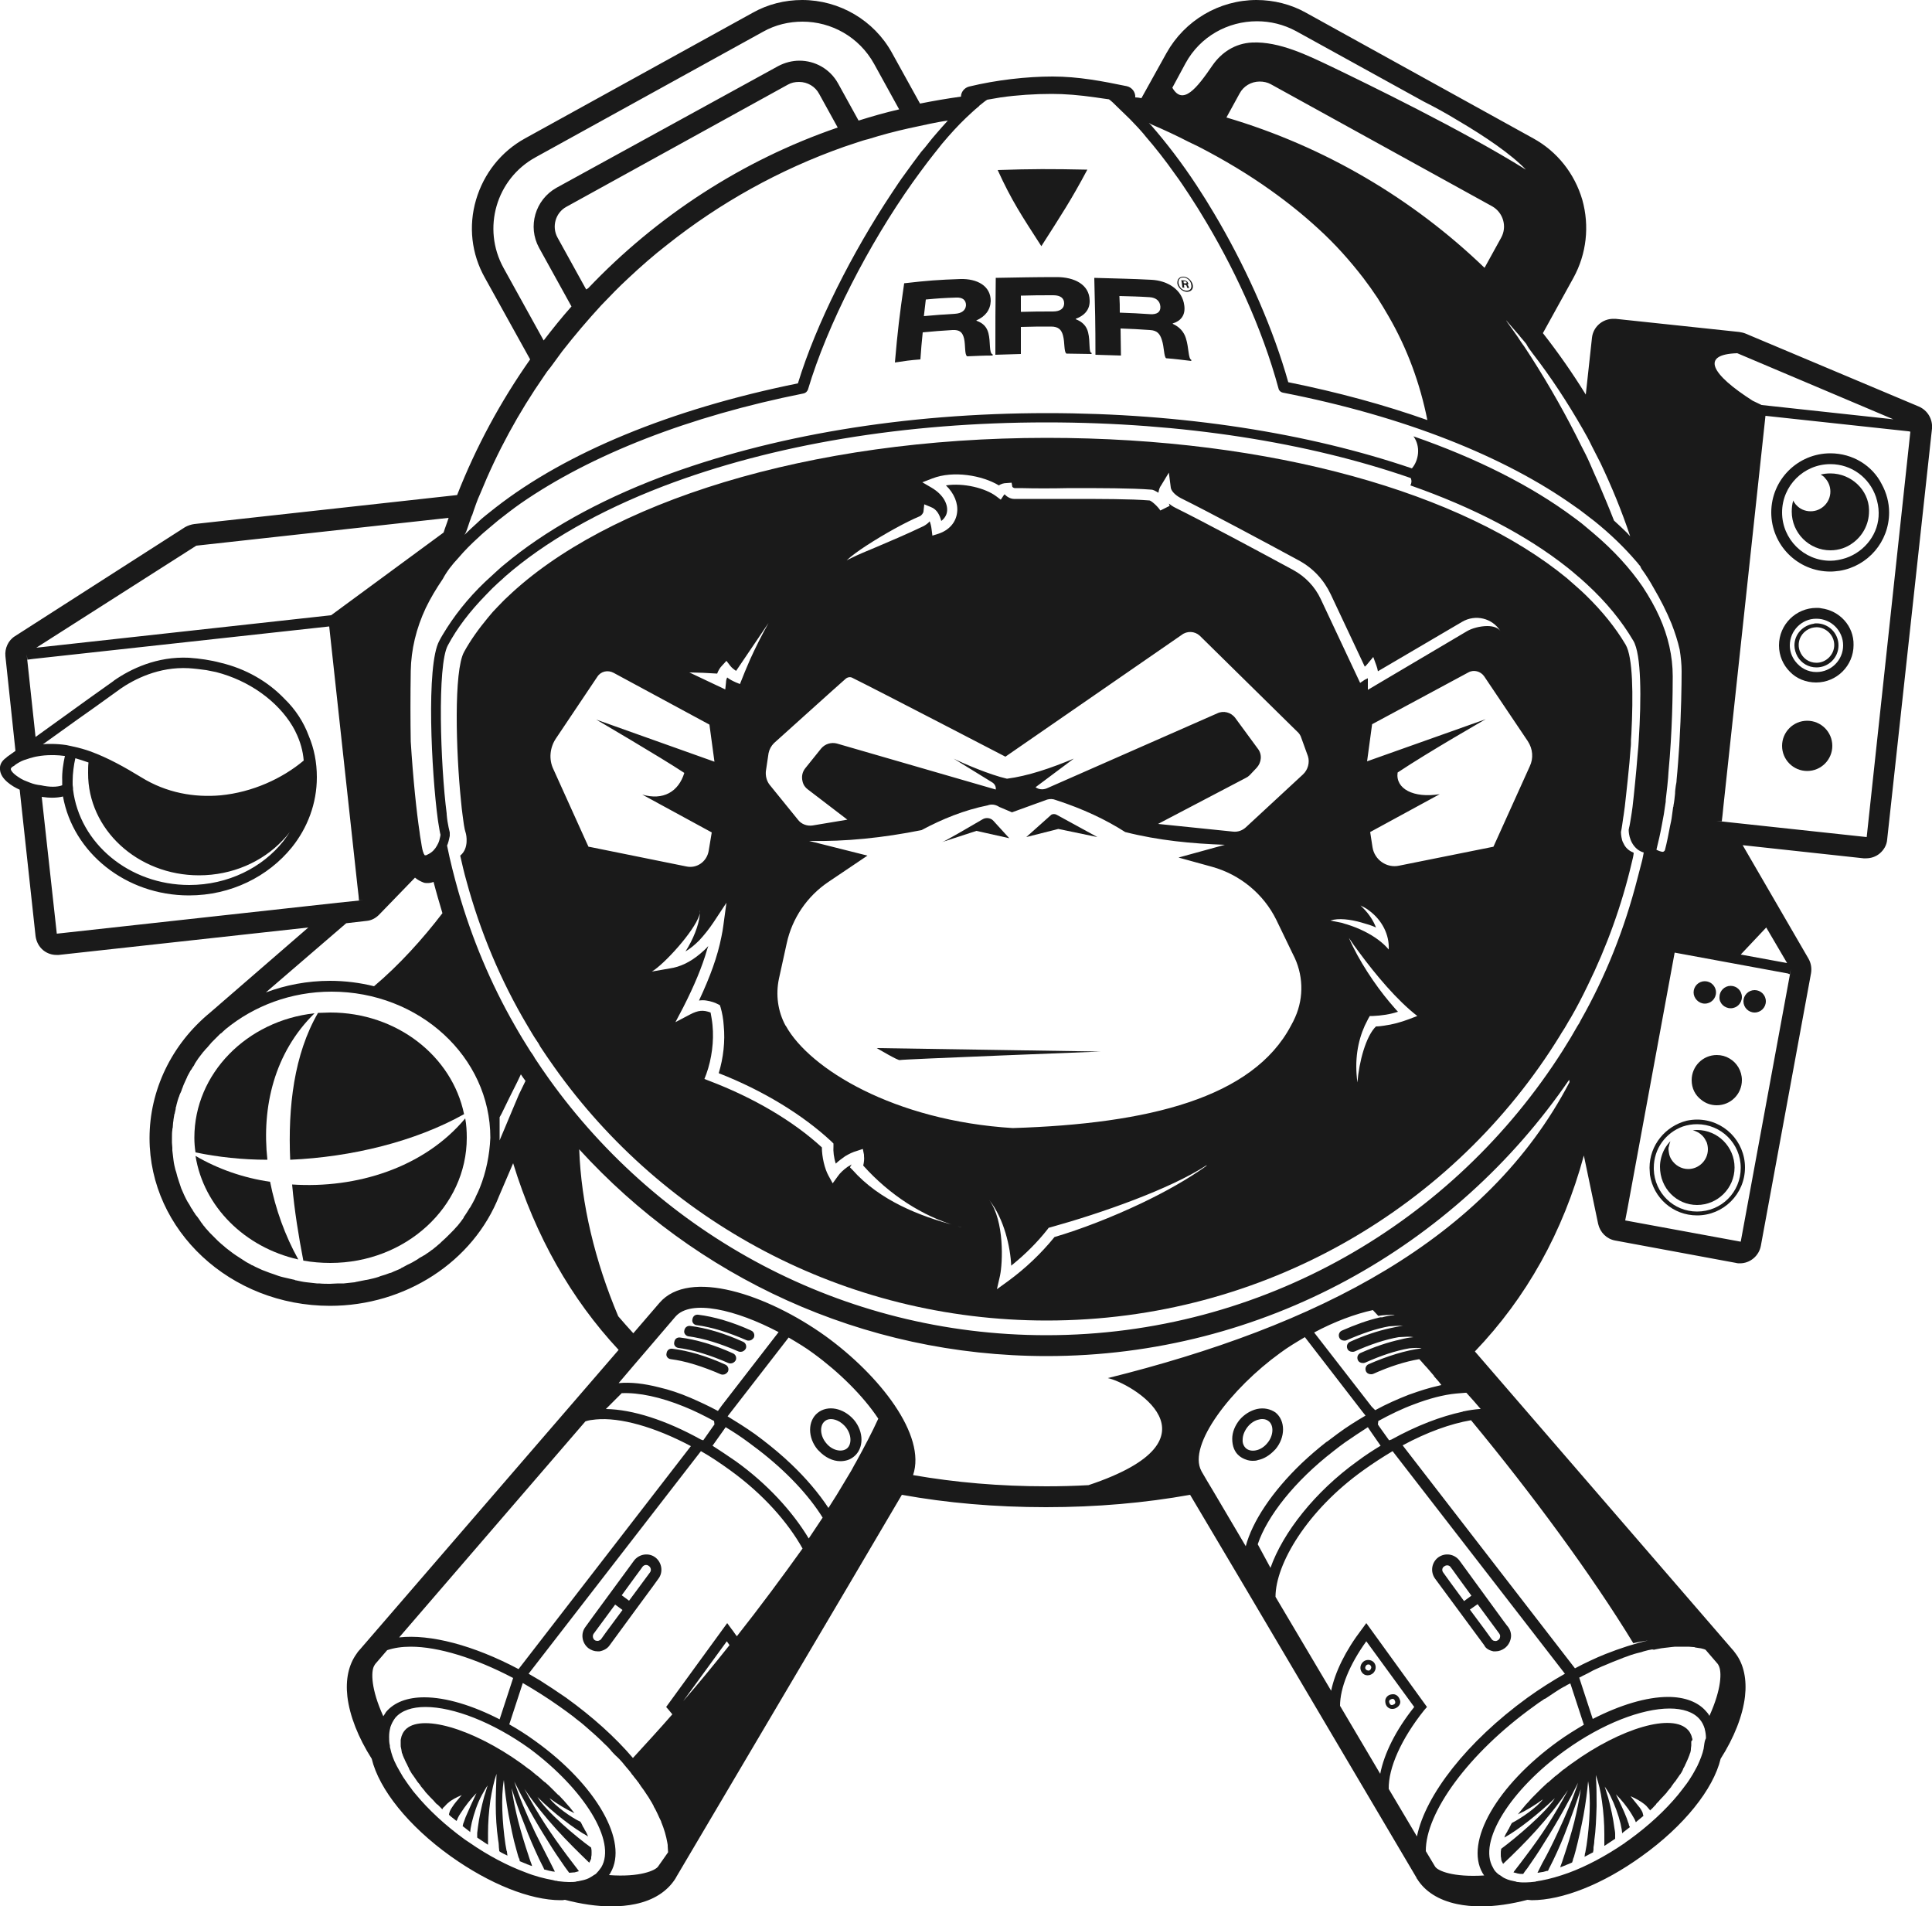 <?xml version="1.0" encoding="utf-8"?>
<!-- Generator: Adobe Illustrator 25.4.1, SVG Export Plug-In . SVG Version: 6.00 Build 0)  -->
<svg version="1.1" id="Layer_1" xmlns="http://www.w3.org/2000/svg" xmlns:xlink="http://www.w3.org/1999/xlink" x="0px" y="0px"
	 viewBox="0 0 500 493.3" style="enable-background:new 0 0 500 493.3;" xml:space="preserve">
<style type="text/css">
	.st0{fill:#1A1A1A;}
</style>
<g>
	<g id="vide_3_">
		<g>
			<path class="st0" d="M50.6,299.1c2.1,13.2,12.8,23.7,26.6,26.8c-3.4-6.1-5.9-13-7.3-20.1C63,304.8,56.4,302.5,50.6,299.1z"/>
		</g>
		<g>
			<path class="st0" d="M75.6,306.5c0.6,6.8,1.7,13.5,2.9,19.7c2.3,0.4,4.6,0.6,7,0.6c19.5,0,35.3-14.5,35.3-32.4
				c0-1.7-0.1-3.4-0.4-5C109.7,302.2,92.2,307.6,75.6,306.5z"/>
		</g>
		<g>
			<path class="st0" d="M81.4,262.2c-17.5,1.9-31.1,15.6-31.1,32.2c0,1.3,0.1,2.6,0.3,3.8c5.8,1.2,12.1,1.9,18.6,1.9
				C67.7,286.4,71,272.4,81.4,262.2z"/>
		</g>
		<g>
			<path class="st0" d="M85.5,262c-1.1,0-2.1,0.1-3.2,0.1c-6.2,10.7-7.8,24.3-7.2,38c15.9-0.7,32.3-4.7,45-11.8
				C117,273.3,102.7,262,85.5,262z"/>
		</g>
		<g>
			<path class="st0" d="M496.6,105.2l-44.9-18.9c-0.5-0.2-1-0.3-1.6-0.4l-32-3.4c-0.2,0-0.4,0-0.6,0c-2.8,0-5.2,2.1-5.5,4.9
				l-1.6,14.7c-3.4-5.5-7.1-10.8-11.1-15.9l7.9-14.3c3.4-6.2,4.2-13.4,2.3-20.2c-2-6.8-6.5-12.5-12.7-15.9L338,3.3
				c-3.9-2.2-8.4-3.3-12.8-3.3c-9.7,0-18.6,5.3-23.3,13.7l-6.5,11.7c-0.5-0.1-1.1-0.2-1.6-0.2c0.1-1.3-0.8-2.6-2.2-2.9
				c-6.3-1.3-12.5-2.5-19.2-2.5c-6.7,0-14.6,0.9-21.6,2.6c-1.2,0.3-2.1,1.4-2.1,2.6c-3.6,0.5-7.1,1.1-10.6,1.8l-7.3-13.2
				C226.2,5.3,217.3,0,207.6,0h0c-4.5,0-8.9,1.1-12.8,3.3l-58.9,32.5c-6.2,3.4-10.7,9.1-12.7,15.9c-2,6.8-1.2,14,2.3,20.2l11.7,21.1
				c-7.6,10.8-14,22.6-18.9,35.1l-68,7.5c-0.8,0.1-1.7,0.4-2.4,0.8L3.9,164.6c-1.8,1.1-2.7,3.2-2.5,5.2L4,194.3l-2.1,1.5
				c-0.1,0.1-0.2,0.1-0.2,0.2c-1.5,1-1.8,2.2-1.7,3.1c0.1,2.5,3.2,4.4,5,5.2c0,0,0.1,0,0.1,0.1l4.1,37.8c0.2,1.5,0.9,2.8,2,3.7
				c1,0.8,2.2,1.2,3.4,1.2c0.2,0,0.4,0,0.6,0l64.6-7.1l-25.4,22c-10,8.2-15.7,20.1-15.7,32.5c0,23.9,20.9,43.4,46.7,43.4
				c19.5,0,37.1-11.4,43.8-28.5l3.6-8.4c5.8,18.9,15,35.1,27.3,48.3L93,427c0,0-0.1,0.1-0.1,0.1c-0.2,0.2-0.4,0.5-0.6,0.8
				c-2.1,2.9-2.9,6.7-2.4,11.1c0.6,5,2.8,10.6,6.3,16.1c1.9,7.9,9.5,17.4,20.4,25.2c10.1,7.2,20.6,11.4,28.5,11.4
				c0.4,0,0.7,0,1.1-0.1c4.2,1.1,8.3,1.7,12,1.7c2.2,0,4.3-0.2,6.2-0.6c4.8-1,8.3-3.3,10.4-6.6c0,0,0-0.1,0.1-0.1c0,0,0,0,0,0
				c0,0,0,0,0-0.1l44.6-75.5l13.9-23.6c11.6,2.1,24.1,3.2,37.3,3.2c13.1,0,25.6-1.1,37.3-3.2l14,23.6l44.6,75.5c0,0,0,0,0,0.1
				c0,0,0,0,0,0c0,0,0,0.1,0.1,0.1c2,3.3,5.6,5.6,10.4,6.6c1.9,0.4,4,0.6,6.2,0.6c3.7,0,7.8-0.6,12-1.7c0.4,0,0.7,0.1,1.1,0.1
				c7.9,0,18.4-4.1,28.5-11.4c10.9-7.8,18.5-17.3,20.4-25.2c3.5-5.5,5.7-11.1,6.3-16.1c0.5-4.4-0.3-8.3-2.4-11.1
				c-0.2-0.3-0.4-0.5-0.6-0.8c0,0-0.1-0.1-0.1-0.1l-66.8-77.3c13.3-13.9,22.8-30.8,28.2-50.7l3.7,17.7c0.5,2.2,2.2,3.9,4.4,4.3
				l31.3,5.8c0.3,0.1,0.7,0.1,1,0.1c2.6,0,4.9-1.9,5.4-4.5l13-70.6c0.2-1.3,0-2.6-0.7-3.8l-17-29.3l31.3,3.4c0.2,0,0.4,0,0.6,0
				c1.3,0,2.5-0.4,3.5-1.2c1.1-0.9,1.9-2.2,2-3.7L500,110.9C500.2,108.5,498.9,106.2,496.6,105.2z M449.6,91.4l40.4,17.1l-34.1-3.7
				l-2.3-1.1C442.8,96.8,440,91.7,449.6,91.4z M396.6,91.4c4.8,6.2,9.1,12.8,13,19.6c0.8,1.4,1.6,2.8,2.3,4.3c0.8,1.5,1.5,3,2.3,4.5
				c0,0,0,0,0,0c2.9,6.1,5.5,12.4,7.7,19c-0.2-0.3-0.5-0.5-0.7-0.8c-1.1-1.1-2.2-2.1-3.5-3.3c-1.2-3.1-2.6-6.4-4-9.7c0,0,0,0,0,0
				c-0.7-1.6-1.5-3.3-2.2-5c-0.7-1.6-1.5-3.2-2.3-4.7c-3.7-7.5-8-15.2-13-23c-0.6-0.9-1.1-1.7-1.7-2.6c-0.6-0.8-1.2-1.7-1.7-2.5
				c-1-1.4-1.9-2.7-2.9-4.1c0-0.1-0.1-0.1-0.1-0.2c1.1,1.3,2.2,2.5,3.3,3.8c0.6,0.8,1.3,1.5,1.9,2.3C395.4,89.8,396,90.6,396.6,91.4
				z M306.8,16.4c3.8-7,11-10.9,18.5-10.9c3.4,0,6.9,0.8,10.2,2.6l33,18.2l0,0c2.8,1.4,5.9,3.1,9,5c6.8,4,13.6,8.6,17.4,12.6
				c-16.7-10.4-41.5-22.4-50-26.5c-6.5-3.1-13.8-6.7-20.8-6.4c-4.5,0.2-8,2.6-10.3,5.9c-4.1,6-7.7,10.5-10.4,5.8L306.8,16.4z
				 M388.5,61.5l-4.3,7.8c-18.6-17.9-41.4-31.4-66.8-38.9l3.4-6.2c1-1.9,3-3.1,5.2-3.1c1,0,2,0.2,2.9,0.7l57.3,31.6
				C389,55,390.1,58.6,388.5,61.5z M298,32.2c3.3,1.4,6.5,2.9,9.6,4.5c0.8,0.4,1.7,0.8,2.5,1.2c6.8,3.5,13.1,7.3,18.7,11.3
				c4.5,3.2,8.6,6.5,12.4,10c4.4,4,8.2,8.3,11.6,12.7c1.3,1.7,2.5,3.4,3.7,5.2c1,1.6,2,3.2,2.9,4.8c4.8,8.3,8.1,17.3,10,26.8
				c0,0,0,0,0,0c-11-3.9-23.1-7.2-36-9.8c-3.8-13.5-10.2-28.1-17.8-41.3c-0.9-1.6-1.9-3.2-2.8-4.7c-1-1.7-2.1-3.3-3.1-4.9
				c-3.8-5.8-7.8-11-11.8-15.6c-0.2-0.2-0.4-0.4-0.6-0.6C297.5,31.9,297.8,32.1,298,32.2z M130.3,69.3c-5.6-10.2-1.9-23,8.3-28.6
				l58.9-32.5c3.2-1.8,6.7-2.6,10.2-2.6c7.4,0,14.6,3.9,18.5,10.9l6.5,11.8c-3.5,0.8-7,1.8-10.5,2.9l-5.3-9.6c-2.1-3.8-6-5.9-10-5.9
				c-1.9,0-3.8,0.5-5.5,1.4L144,48.6c-5.5,3.1-7.5,10-4.5,15.5l8.4,15.2c-2.5,2.8-4.9,5.8-7.2,8.8L130.3,69.3z M151.7,74.9
				l-7.4-13.4c-1.6-2.9-0.5-6.5,2.3-8l57.3-31.6c0.9-0.5,1.8-0.7,2.9-0.7c2.2,0,4.2,1.2,5.2,3.1l4.8,8.7
				C192,41.5,169.9,56,152.2,74.6L151.7,74.9z M121,136.6C121,136.6,121,136.6,121,136.6c0.3-0.8,0.5-1.6,0.8-2.3
				c0.1-0.3,0.2-0.7,0.4-1c0.1-0.4,0.3-0.8,0.4-1.2c0.2-0.6,0.4-1.1,0.6-1.7c0.3-0.9,0.7-1.8,1.1-2.7c4.4-10.8,9.9-20.9,16.5-30.4
				c0.5-0.8,1.1-1.6,1.7-2.3c1-1.4,2-2.7,3-4.1c3.2-4.1,6.6-8.1,10.1-11.9c2.3-2.4,4.6-4.8,7-7c3.2-3,6.6-6,10.1-8.7
				c13.6-10.8,29-19.4,45.7-25.3c1.2-0.4,2.4-0.8,3.6-1.2c0.9-0.3,1.8-0.6,2.7-0.8c3.5-1.1,6.9-2,10.5-2.8c0.9-0.2,1.9-0.4,2.8-0.6
				c0.9-0.2,1.9-0.4,2.8-0.6c1.5-0.3,3-0.6,4.5-0.8c-1,1.1-2,2.2-3.1,3.5c-0.6,0.7-1.3,1.5-1.9,2.3c-0.6,0.8-1.2,1.5-1.9,2.3
				c-0.1,0.1-0.2,0.3-0.3,0.4c-1.3,1.7-2.6,3.5-3.9,5.3c-1.2,1.6-2.3,3.3-3.5,5.1c-10.1,15.2-19.5,33.7-24.2,49.1
				c-33.1,6.7-60.1,18-78.2,32.1c-0.8,0.6-1.6,1.3-2.4,1.9c-0.9,0.7-1.7,1.4-2.5,2.2c0,0,0,0,0,0c-1.1,1-2.2,2-3.2,3
				C120.6,137.8,120.8,137.2,121,136.6z M118.6,144.4c1.6-1.9,3.4-3.7,5.4-5.5c0,0,0,0,0,0c0.8-0.8,1.7-1.5,2.5-2.2
				c0.8-0.7,1.7-1.4,2.5-2.1c1.8-1.4,3.7-2.9,5.7-4.3c18.3-12.7,43.7-22.6,73.3-28.5c0.5-0.1,0.9-0.5,1.1-1
				c5-16.8,15.8-37.7,27.1-53.6c1.3-1.8,2.6-3.6,3.9-5.3c0.5-0.6,0.9-1.2,1.4-1.8c0.8-1,1.6-2,2.3-2.9c2.1-2.5,4.2-4.8,6.2-6.7
				c1.1-1,2.1-2,3.1-2.8c0.2-0.1,0.3-0.3,0.4-0.4c0.7-0.5,1.3-1.1,2-1.5c1.1-0.2,2.3-0.4,3.5-0.6c4.2-0.6,8.8-0.9,13.2-0.9
				c3.5,0,7.1,0.3,11.3,0.9c1.1,0.2,2.3,0.3,3.5,0.5c0.7,0.5,1.3,1.1,2,1.8c0,0,0.1,0.1,0.1,0.1c1,1,2.1,2,3.2,3.1
				c0.1,0.1,0.1,0.1,0.2,0.2c0.7,0.7,1.3,1.4,2,2.1c0.6,0.7,1.3,1.4,1.9,2.2c2.6,3,5.2,6.3,7.8,10c1.2,1.6,2.3,3.3,3.5,5.1
				c1,1.6,2.1,3.2,3.1,4.9c8.3,13.5,15.8,29.5,20.1,45.4c0.1,0.5,0.6,0.9,1.1,1c31.3,6.1,57.4,16.5,75.5,29.4
				c0.9,0.6,1.7,1.2,2.6,1.9c0.9,0.7,1.7,1.3,2.6,2c0,0,0,0,0,0c4.1,3.3,7.7,6.8,10.7,10.3c0.4,0.4,0.7,0.9,1.1,1.3
				c0.1,0.3,0.2,0.5,0.4,0.8c1.1,1.5,2.1,3.1,3.1,4.9c1.7,2.9,3.3,6,4.6,9.2c0.9,2.3,1.6,4.5,2.1,6.7c0.3,1.9,0.5,3.8,0.5,5.6
				c0,3.4-0.1,10.7-0.6,19.2c-0.2,2.9-0.4,5.9-0.7,8.9c0,0.5-0.1,1-0.2,1.5c-0.1,0.7-0.2,1.4-0.2,2.1c-0.1,1-0.2,2-0.4,3
				c0,0.2,0,0.3-0.1,0.5c-0.1,0.7-0.2,1.5-0.3,2.2c-0.1,0.9-0.3,1.8-0.5,2.7c0,0,0,0,0,0c-0.4,2.1-0.8,4.2-1.3,6.1
				c-0.1,0.4-0.5,0.6-0.8,0.5c-0.5-0.1-1-0.3-1.4-0.5c0,0,0,0,0,0c0,0,0-0.1,0-0.1c0,0,0,0,0,0c0.5-2,1-4.2,1.4-6.4c0,0,0,0,0,0
				c0.2-0.9,0.3-1.8,0.5-2.7c0.1-0.9,0.3-1.8,0.4-2.7c0.1-0.4,0.1-0.7,0.1-1.1c0.1-1.2,0.3-2.3,0.4-3.5c0.1-0.7,0.1-1.4,0.2-2.1
				c0-0.5,0.1-1,0.1-1.5c1-10.6,1.1-20.6,1.1-24.8c0-5.2-1.2-10.4-3.4-15.3c-1.2-2.7-2.7-5.3-4.4-7.9c-3.3-4.8-7.5-9.4-12.7-13.8
				c0,0,0,0,0,0c-0.8-0.7-1.7-1.4-2.5-2.1c-0.8-0.7-1.7-1.3-2.6-2c-11-8.2-25.1-15.3-41.5-21c1.9,2.6,1.4,6.2-0.4,8.3
				c-26.7-9.1-59.3-14.3-94.4-14.3c-36.9,0-71.5,5.8-100.1,16.6c-16.3,6.2-30,13.9-40.4,22.6c-0.9,0.7-1.7,1.5-2.5,2.2
				c-0.9,0.8-1.7,1.6-2.5,2.3c0,0,0,0,0,0c-4.5,4.3-8.1,8.9-10.9,13.6c-0.3,0.5-0.6,1-0.9,1.6c-3.5,6.3-2,34.4-0.4,46.2
				c0.1,0.5,0.1,0.9,0.2,1.3c0,0,0,0,0,0c0.2,1.1,0.3,2,0.5,2.7c0,0.2-0.1,0.6-0.2,1c-0.1,0.5-0.3,1.1-0.6,1.6
				c0,0.1-0.1,0.1-0.1,0.2l0,0c-0.5,0.9-1.2,1.7-2.2,2.2c-0.2,0.1-0.4,0.2-0.6,0.3c0,0,0,0,0,0c0,0,0,0,0,0c-0.1,0-0.2,0-0.4,0
				c0-0.1-0.1-0.1-0.1-0.2c-0.1-0.1-0.2-0.3-0.2-0.4c-0.2-0.4-0.4-1.3-0.6-2.7c0,0,0,0,0,0c-0.1-0.7-0.3-1.6-0.4-2.6
				c-0.8-5.3-1.7-13.9-2.3-23.5c-0.1-5.5-0.1-11.7,0-18.3c0.1-5.5,1.4-11,3.9-16.3c1.2-2.5,2.7-5,4.4-7.5
				C115.6,147.9,117,146.1,118.6,144.4z M50.8,141.2l65.3-7.2c-0.4,1.3-0.9,2.5-1.3,3.8l-29.1,21.4l-76.3,8.4L50.8,141.2z
				 M104.2,222.6l-8.7,8.9l0,0L104.2,222.6C104.2,222.6,104.2,222.6,104.2,222.6z M7.7,202.5c-0.5-0.2-1-0.4-1.5-0.6
				c-0.6-0.3-1-0.5-1.4-0.8c-1.4-0.9-2-1.7-2-2.1c0-0.3,0.4-0.6,0.6-0.7c0.1,0,0.1-0.1,0.2-0.1c0.2-0.2,0.5-0.4,0.8-0.6
				c0.8-0.5,1.6-0.9,2.4-1.1c0.1,0,0.2-0.1,0.3-0.1c0.2-0.1,0.4-0.1,0.6-0.2c0.7-0.2,1.4-0.4,2.1-0.5c1.1-0.2,2.3-0.3,3.4-0.3
				c0.3,0,0.6,0,0.9,0c0.8,0,1.7,0.1,2.5,0.2c0.1,0,0.1,0,0.2,0c-0.4,1.8-0.8,4.2-0.7,6.4c0,0.4,0,0.8,0,1.1c0,0,0,0.1,0,0.1
				c0,0,0,0,0,0c-1.3,0.5-3.3,0.5-5.5,0C9.6,203.1,8.7,202.9,7.7,202.5z M51.5,226.5c8.6,0,16.4-3.5,21.6-9c0.7-0.7,1.3-1.4,1.9-2.2
				c-0.5,0.8-1.1,1.6-1.7,2.4C67.9,224.5,59,229,49,229c-15.6,0-28.4-10.8-30.1-24.7c0-0.1,0-0.3,0-0.4c0-0.3-0.1-0.5-0.1-0.8
				c0,0,0,0,0-0.1c0-0.3,0-0.6,0-0.9c0,0,0,0,0,0c0-1.9,0.3-4.2,0.7-5.9c1.1,0.3,2.2,0.7,3.4,1.1c-0.1,0.9-0.1,1.8-0.1,2.7
				C22.7,214.6,35.6,226.5,51.5,226.5z M57.1,205.8c-6.8,0.6-14-0.6-20.6-4.7c-4.1-2.5-8.5-5-13.2-6.7c-1.1-0.4-2.2-0.7-3.4-1
				c-0.4-0.1-0.9-0.2-1.3-0.3c-0.5-0.1-0.9-0.2-1.4-0.3c-1.3-0.2-2.7-0.3-4-0.3c-0.7,0-1.4,0-2.1,0.1l9.2-6.6l3.4-2.4l1.4-1l5.7-4.1
				c0,0,0.1,0,0.1-0.1c3.9-2.7,10.2-5.9,17.9-5.5c1.6,0.1,3.1,0.3,4.6,0.5c0.8,0.2,1.7,0.3,2.5,0.5c8.6,2.2,15.9,7.5,19.8,14
				c0.2,0.3,0.3,0.6,0.5,0.9c0,0.1,0.1,0.1,0.1,0.2c0.1,0.1,0.1,0.2,0.2,0.4c1.2,2.4,1.9,4.9,2.1,7.4C73,201.5,65.3,205,57.1,205.8z
				 M14.7,241.6l-3.9-35.4c2,0.3,3.9,0.3,5.5-0.1c2.6,14.5,16.2,25.6,32.6,25.6c10.9,0,20.5-4.9,26.6-12.4
				c4.1-5.1,6.5-11.4,6.5-18.2c0-3.8-0.7-7.4-2.1-10.7c-1.3-3.5-3.4-6.8-6.3-9.6c-4.3-4.5-10.1-7.8-16.5-9.3
				c-2.6-0.7-5.4-1.1-8.2-1.3c-8.3-0.4-15.1,2.9-19.4,5.9c0,0-0.1,0.1-0.1,0.1l-6.6,4.7l-13.6,9.8l-2.3-21.4l0.2,1.4l1.5-0.2
				l76.6-8.4l7.3,67.1l0.3,2.6l0.1,1.2l1.2-0.1l-6.7,0.7L14.7,241.6z M89.6,238.9L89.6,238.9l5.2-0.6c1.3-0.1,2.4-0.7,3.3-1.6
				l9.3-9.6c0.7,0.6,1.5,1,2.3,1.3c0.3,0.1,0.7,0.1,1,0.1c0.5,0,1-0.1,1.5-0.3c0.7,2.7,1.5,5.4,2.3,8.1
				c-5.2,6.8-11.3,13.5-17.7,18.9c-3.6-0.9-7.5-1.4-11.4-1.4c-5.9,0-11.5,1.1-16.6,3c0,0,0,0,0,0L89.6,238.9z M124.2,307.3
				C124.2,307.3,124.2,307.3,124.2,307.3c-0.3,0.8-0.7,1.6-1.1,2.4c0,0,0,0,0,0c0,0,0,0,0,0.1c-0.1,0.1-0.1,0.2-0.2,0.4c0,0,0,0,0,0
				c-0.4,0.8-0.8,1.5-1.2,2.2c0,0,0,0.1-0.1,0.1c-0.5,0.8-0.9,1.5-1.4,2.2c0,0,0,0,0,0c-0.1,0.1-0.2,0.2-0.2,0.3c0,0,0,0,0,0.1
				c0,0,0,0,0,0c-0.5,0.7-1,1.4-1.6,2.1c0,0,0,0,0,0c-0.1,0.1-0.1,0.1-0.2,0.2c0,0,0,0,0,0c-0.5,0.6-1,1.1-1.5,1.6
				c-0.1,0.1-0.1,0.1-0.2,0.2c-0.1,0.1-0.2,0.2-0.3,0.3c0,0,0,0,0,0c-0.6,0.6-1.2,1.2-1.9,1.8c0,0,0,0,0,0c-0.1,0.1-0.1,0.1-0.2,0.2
				c-0.1,0.1-0.1,0.1-0.2,0.2c0,0,0,0,0,0c-0.2,0.2-0.4,0.3-0.6,0.5c-0.4,0.4-0.9,0.7-1.3,1.1c0,0,0,0,0,0c0,0,0,0,0,0
				c-0.1,0-0.1,0.1-0.2,0.1c0,0,0,0,0,0c-0.5,0.4-0.9,0.7-1.4,1c-0.3,0.2-0.5,0.4-0.8,0.5c-0.1,0.1-0.2,0.1-0.3,0.2
				c-0.1,0-0.1,0.1-0.2,0.1c0,0,0,0,0,0c0,0,0,0,0,0c-0.4,0.2-0.7,0.4-1.1,0.7c-0.8,0.5-1.7,1-2.6,1.4c-0.4,0.2-0.7,0.4-1.1,0.6
				c0,0,0,0,0,0c0,0,0,0,0,0c-0.1,0.1-0.3,0.1-0.4,0.2c0,0-0.1,0-0.1,0.1c0,0,0,0,0,0c-0.8,0.4-1.7,0.7-2.5,1.1c0,0,0,0,0,0
				c-0.1,0-0.2,0.1-0.4,0.1c0,0,0,0,0,0c-0.8,0.3-1.6,0.6-2.4,0.8c0,0,0,0,0,0c-0.2,0.1-0.3,0.1-0.5,0.2c0,0,0,0,0,0
				c-0.9,0.3-1.8,0.5-2.7,0.7c0,0,0,0,0,0c-0.2,0-0.3,0.1-0.5,0.1c0,0,0,0-0.1,0c0,0,0,0,0,0c-0.8,0.2-1.7,0.3-2.5,0.5c0,0,0,0,0,0
				c-0.1,0-0.2,0-0.3,0.1c0,0,0,0-0.1,0c0,0,0,0,0,0c-0.9,0.1-1.9,0.2-2.8,0.3c0,0,0,0,0,0c-0.2,0-0.4,0-0.7,0c0,0,0,0,0,0
				c-0.3,0-0.6,0-0.8,0c-0.7,0-1.4,0.1-2.1,0.1c0,0,0,0,0,0c0,0,0,0,0,0c0,0,0,0,0,0c0,0,0,0,0,0c0,0,0,0,0,0c-0.9,0-1.9,0-2.8-0.1
				c-0.1,0-0.2,0-0.3,0c-0.1,0-0.2,0-0.3,0c-0.9-0.1-1.8-0.2-2.7-0.3c0,0,0,0,0,0c-0.9-0.1-1.8-0.3-2.7-0.5c-0.1,0-0.2,0-0.3-0.1
				c-0.1,0-0.2-0.1-0.4-0.1c-0.9-0.2-1.7-0.4-2.6-0.6c0,0,0,0,0,0c-0.9-0.2-1.7-0.5-2.5-0.8c-0.1,0-0.2-0.1-0.3-0.1
				c-0.1,0-0.2-0.1-0.3-0.1c-0.1,0-0.2-0.1-0.3-0.1c-0.7-0.3-1.4-0.5-2.1-0.8c0,0,0,0,0,0c-0.8-0.4-1.6-0.7-2.3-1.1
				c-0.1-0.1-0.2-0.1-0.3-0.1c-0.1-0.1-0.2-0.1-0.3-0.2c-0.8-0.4-1.5-0.8-2.2-1.3c0,0,0,0,0,0c-1.1-0.7-2.2-1.4-3.2-2.2c0,0,0,0,0,0
				c-0.5-0.4-1.1-0.8-1.6-1.3c-0.2-0.1-0.3-0.3-0.5-0.4c-0.3-0.3-0.7-0.6-1-0.9c-0.2-0.2-0.4-0.4-0.6-0.6c-0.3-0.3-0.6-0.6-0.9-0.9
				c-0.2-0.2-0.4-0.4-0.6-0.6c-0.3-0.3-0.5-0.6-0.8-0.9c-0.2-0.2-0.4-0.4-0.5-0.6c-0.3-0.3-0.5-0.6-0.7-0.9
				c-0.2-0.2-0.3-0.4-0.5-0.7c-0.2-0.3-0.5-0.7-0.7-1c-0.2-0.2-0.3-0.4-0.5-0.6c-0.2-0.4-0.5-0.7-0.7-1.1c-0.1-0.2-0.2-0.4-0.4-0.6
				c-0.3-0.6-0.6-1.1-1-1.7c0,0,0,0,0,0c-0.6-1.1-1.1-2.2-1.6-3.4c-0.2-0.6-0.4-1.2-0.6-1.8c0,0,0,0,0,0c-0.3-0.8-0.5-1.6-0.7-2.4
				c-0.1-0.2-0.1-0.4-0.2-0.6c-0.2-0.8-0.4-1.6-0.5-2.5c0,0,0,0,0,0c0,0,0,0,0,0c-0.1-0.8-0.2-1.7-0.3-2.5c0-0.2,0-0.3,0-0.5
				c0-0.1,0-0.1,0-0.2c0-0.4-0.1-0.9-0.1-1.3c0-0.4,0-0.9,0-1.3c0,0,0,0,0,0c0,0,0,0,0,0c0-0.7,0-1.4,0.1-2c0,0,0,0,0,0
				c0-0.2,0-0.4,0.1-0.6c0,0,0,0,0,0c0-0.4,0.1-0.9,0.1-1.3c0,0,0,0,0,0c0-0.2,0.1-0.4,0.1-0.7c0,0,0-0.1,0-0.1c0,0,0,0,0,0
				c0.1-0.4,0.1-0.8,0.2-1.2c0,0,0,0,0,0c0-0.1,0-0.2,0.1-0.3c0-0.2,0.1-0.3,0.1-0.5c0,0,0,0,0,0c0.1-0.4,0.2-0.8,0.2-1.1
				c0,0,0,0,0,0c0-0.1,0-0.2,0.1-0.3c0-0.2,0.1-0.4,0.1-0.5c0,0,0,0,0,0c0.1-0.4,0.2-0.7,0.3-1.1c0,0,0,0,0,0
				c0.1-0.2,0.1-0.4,0.2-0.6c0-0.1,0-0.2,0.1-0.2c0,0,0,0,0,0c0.1-0.4,0.2-0.7,0.4-1.1c0.1-0.1,0.1-0.3,0.2-0.4
				c0-0.1,0.1-0.2,0.1-0.3c0,0,0,0,0,0c0.1-0.4,0.3-0.7,0.4-1.1c0,0,0,0,0,0c0.1-0.2,0.2-0.5,0.3-0.7c0,0,0,0,0,0
				c0.2-0.4,0.3-0.7,0.5-1.1c0,0,0,0,0,0c0,0,0,0,0,0c0.1-0.2,0.2-0.4,0.3-0.7c0,0,0,0,0,0c0.2-0.4,0.4-0.7,0.6-1.1c0,0,0,0,0,0
				c0.1-0.2,0.2-0.4,0.3-0.5c0,0,0-0.1,0.1-0.1c0,0,0,0,0,0c0.2-0.4,0.4-0.7,0.7-1.1c0,0,0,0,0,0c0.1-0.2,0.2-0.4,0.3-0.6
				c0,0,0,0,0,0c0.3-0.4,0.5-0.8,0.8-1.2c0,0,0,0,0,0c0.1-0.1,0.2-0.3,0.3-0.4c0,0,0,0,0,0c0.3-0.4,0.7-0.9,1-1.3c0,0,0,0,0,0
				c0.1-0.1,0.1-0.1,0.2-0.2c0,0,0,0,0,0c0.2-0.3,0.5-0.6,0.8-0.9c0.4-0.5,0.8-0.9,1.2-1.4c0,0,0,0,0,0c0.5-0.5,1-1,1.5-1.5
				c0,0,0,0,0,0c0.2-0.2,0.4-0.4,0.6-0.6c0.1-0.1,0.2-0.2,0.3-0.2c0,0,0,0,0,0c0.4-0.4,0.8-0.7,1.2-1.1c0,0,0,0,0,0
				c7.3-6,16.9-9.7,27.4-9.7c22.7,0,41.1,16.9,41.1,37.8C126.7,298.9,125.8,303.3,124.2,307.3z M134.3,283.2l-1.9,4.5l-1.8,4.3
				l-1.1,2.6l0,0l-0.2,0.5c0-0.2,0-2.9,0-4.6c0-0.1,0-0.2,0-0.3c0-0.6,0-1.1,0-1.1l0.5-0.9l2-4.1l2.1-4.2l0.9-1.9
				c0.4,0.6,0.8,1.2,1.2,1.7L134.3,283.2z M164.1,353.2l1.8-2.1l1.8-2.1l7.1-8.3v0c4-4.6,15.7-1.8,26.7,4l-14.7,19l-1,1.4
				c-2.4-1.3-4.8-2.4-7.1-3.4c-2.8-1.2-5.5-2.1-8.1-2.7c-3.9-1-7.4-1.4-10.5-1.1L164.1,353.2z M160.9,360.5L160.9,360.5
				c4.4-0.2,10.1,1,16.2,3.5c2.5,1,5.1,2.3,7.7,3.7l0.1,0.9l-0.3,0.4l-2.6,3.7l-0.6-0.2c-9-5-17.7-7.8-24.6-7.9L160.9,360.5z
				 M151.5,367.8c0.8-0.3,1.7-0.4,2.7-0.5l0,0l0,0c6.2-0.6,15.2,1.9,24.6,6.9l-44.6,57.7c-11.7-6.2-22.9-9.1-30.9-8.2L151.5,367.8z
				 M99.2,444.1c-3.2-7-3.2-11.5-2.4-13c0.1-0.2,0.2-0.3,0.3-0.5l3.1-3.6c1.8-0.6,3.8-0.9,6.1-0.9c7.1,0,16.6,2.9,26.5,8.1
				l-3.5,10.7c-7-3.6-13.9-5.7-19.5-5.7h0c-4.4,0-7.8,1.3-9.9,3.8C99.7,443.3,99.5,443.7,99.2,444.1z M155.6,483.2
				c-0.4,0.6-0.9,1.2-1.4,1.7c-0.2,0.1-0.3,0.2-0.5,0.3c0,0,0,0,0,0c-0.4,0.3-0.8,0.5-1.3,0.8c-0.8,0.4-1.8,0.6-2.8,0.8
				c-0.2,0-0.4,0-0.5,0.1c-0.6,0.1-1.2,0.1-1.9,0.1c-0.8,0-1.7-0.1-2.6-0.2c-0.1,0-0.3,0-0.4-0.1c-0.4,0-0.8-0.1-1.1-0.2
				c-2.2-0.4-4.6-1-7.1-2c-4.6-1.7-9.6-4.3-14.5-7.7c-0.4-0.3-0.8-0.5-1.2-0.8c-5.1-3.7-9.4-7.7-12.7-11.7c-0.4-0.5-0.8-0.9-1.1-1.4
				c-0.8-1-1.5-2.1-2.2-3.1c-0.6-1-1.1-1.9-1.6-2.8c0-0.1-0.1-0.1-0.1-0.2c-0.8-1.5-1.3-3-1.6-4.4c-0.1-0.2-0.1-0.4-0.1-0.7
				c-0.2-0.8-0.2-1.5-0.2-2.3c0-0.8,0.1-1.6,0.3-2.3c0,0,0,0,0,0c0,0,0,0,0-0.1c0.3-0.9,0.7-1.7,1.3-2.5c1.6-1.9,4.4-2.8,7.8-2.8
				c7.2,0,17.4,3.9,27,10.8C151.2,463,159.6,476.5,155.6,483.2z M170.3,483c-0.7,1-4.7,2.8-12.7,2.2c0.2-0.2,0.3-0.4,0.4-0.6
				c4.7-8-3.6-22.7-19.5-34.1c-2.2-1.6-4.4-3-6.7-4.3l3.5-10.7c3.1,1.8,6.3,3.8,9.4,6c1.3,0.9,2.5,1.8,3.7,2.7
				c0.8,0.7,1.7,1.3,2.5,2c0.2,0.2,0.5,0.4,0.7,0.6c0.6,0.5,1.1,1,1.7,1.5c0.3,0.2,0.5,0.5,0.8,0.7c0.5,0.5,1,0.9,1.5,1.4
				c0.2,0.2,0.5,0.5,0.7,0.7c0.5,0.5,1,0.9,1.4,1.4c0.2,0.2,0.4,0.4,0.6,0.7c0.5,0.5,0.9,1,1.4,1.4c0.2,0.2,0.4,0.4,0.6,0.6
				c0.5,0.5,0.9,1,1.3,1.5c0.2,0.2,0.3,0.4,0.5,0.6c0.4,0.5,0.9,1,1.3,1.6c0.1,0.2,0.2,0.3,0.4,0.5c0.4,0.6,0.9,1.1,1.3,1.7
				c0.1,0.1,0.2,0.2,0.3,0.4c0.4,0.6,0.8,1.2,1.2,1.7c0.1,0.1,0.1,0.2,0.2,0.3c0.4,0.6,0.8,1.2,1.2,1.8c0,0.1,0.1,0.1,0.1,0.2
				c0.4,0.6,0.8,1.3,1.1,1.9c0,0,0,0,0,0.1c0.4,0.6,0.7,1.3,1,1.9c0,0,0,0,0,0c0.3,0.7,0.6,1.3,0.9,1.9c0,0,0,0,0,0.1
				c0.8,1.9,1.3,3.7,1.6,5.4c0,0.2,0.1,0.4,0.1,0.6c0,0.1,0,0.2,0,0.3c0,0.5,0.1,1.1,0.1,1.6L170.3,483z M176.8,440.2l11.3-15.5
				c0.2,0.3,0.5,0.7,0.7,1C184.9,430.6,180.9,435.5,176.8,440.2z M190.7,423.4c-0.5-0.6-0.9-1.3-1.4-1.9l-1.1-1.5l-15.8,21.7
				l0.7,0.8c0.3,0.4,0.6,0.7,0.9,1.1c-3.4,3.9-6.9,7.7-10.2,11.3c-4.6-5.4-10.5-10.7-17.3-15.6v0c-2.3-1.6-4.6-3.1-6.8-4.5
				c-1-0.6-1.9-1.1-2.9-1.7l44.6-57.6c2.5,1.4,5,3.1,7.5,4.9c8.6,6.2,15,13.5,18.8,20.3C202.4,408.1,196.7,415.8,190.7,423.4z
				 M209.3,398.1c-4.2-7-10.8-14.2-18.9-20c-2-1.4-4-2.7-6-4l2.7-3.8l0.7-1c2,1.2,4,2.5,6,4c0.8,0.6,1.6,1.2,2.4,1.8
				c7.3,5.6,13.1,11.8,16.7,17.6C211.7,394.5,210.5,396.3,209.3,398.1z M221.5,378.4c-0.5,0.8-0.9,1.7-1.4,2.5
				c-0.5,0.8-1,1.7-1.5,2.5c-1.3,2.2-2.7,4.5-4.2,6.8c-2.5-3.8-5.8-7.7-9.7-11.4c-2.2-2.1-4.7-4.2-7.3-6.2c-0.7-0.5-1.3-1-2-1.5
				c-2.4-1.7-4.8-3.2-7.1-4.6l1-1.3l14.8-19.1c2.2,1.3,4.4,2.6,6.4,4.1c6.6,4.8,12.9,11,16.8,16.9
				C225.7,370.6,223.7,374.4,221.5,378.4z M313.9,385.7l-1.5-2.5l0,0l-1.4-2.4l0,0c0-0.1-0.1-0.1-0.1-0.2
				c-3.6-6.7,7.8-21.4,20.4-30.5c2-1.5,4.2-2.8,6.4-4.1l14.9,19.3l0.8,1c-2.4,1.4-4.8,2.9-7.1,4.6c-0.9,0.7-1.9,1.4-2.8,2.1
				c-0.1,0-0.1,0.1-0.2,0.1c-2.3,1.8-4.5,3.7-6.5,5.6c-7.6,7.3-12.7,15-14.4,21.4L313.9,385.7z M357.1,340.9
				c-3.1,0.7-6.4,1.9-9.8,3.4c-0.7,0.3-1,1.1-0.7,1.8c0.2,0.5,0.7,0.8,1.3,0.8c0.2,0,0.4,0,0.6-0.1c3.9-1.7,7.6-3,11-3.6
				c1.5-0.1,2.6-0.2,3.6-0.1c-1.3,0.1-2.3,0.4-3.4,0.6c0,0,0,0,0,0c-3.2,0.7-6.8,1.9-10.3,3.5c-0.7,0.3-1,1.1-0.7,1.8
				c0.2,0.5,0.7,0.8,1.3,0.8c0.2,0,0.4,0,0.6-0.1c4-1.8,7.9-3.1,11.4-3.7c1.7-0.1,2.9-0.2,3.8,0c-1.1,0.1-2.2,0.3-3.3,0.6
				c-3.3,0.7-6.8,1.9-10.4,3.5c-0.7,0.3-1,1.1-0.7,1.8c0.2,0.5,0.7,0.8,1.3,0.8c0.2,0,0.4,0,0.6-0.1c4-1.8,7.9-3.1,11.4-3.7
				c0.8-0.1,2.7-0.2,3.2,0c-4.1,0.5-8.9,2-13.7,4.1c-0.7,0.3-1,1.1-0.7,1.8c0.2,0.5,0.7,0.8,1.3,0.8c0.2,0,0.4,0,0.6-0.1
				c4.2-1.9,8.3-3.2,11.9-3.8c0.7,0.7,1.3,1.5,2,2.2c0.6,0.7,1.2,1.4,1.8,2.1c0,0,0,0,0,0.1c0.6,0.7,1.2,1.3,1.7,2
				c0.1,0.1,0.2,0.2,0.2,0.3c-0.3,0.1-0.5,0.1-0.8,0.2c-2.3,0.5-4.8,1.3-7.3,2.2c-0.1,0-0.2,0.1-0.3,0.1c-2.8,1.1-5.8,2.4-8.7,4
				L355,364l-14.9-19.2c5.2-2.8,10.6-4.8,15.2-5.8c0.5,0.5,0.9,1,1.4,1.5c1-0.2,3.1-0.3,4.4-0.3c-0.1,0-0.3,0-0.4,0.1
				c-1,0.1-2,0.3-3.1,0.6C357.4,340.8,357.2,340.9,357.1,340.9C357.1,340.9,357.1,340.9,357.1,340.9z M325.5,399.6
				c2.4-7.2,9.5-16.3,19.6-24.1c0.9-0.7,1.9-1.5,2.9-2.2c2-1.4,4-2.7,6-4l0.8,1.2l2.5,3.6c-2,1.2-4,2.5-6,4
				c-11,7.9-19.3,18.5-22.5,27.6L325.5,399.6z M346.8,441.4c0-4.6,2.4-10.6,6.8-16.7l12.4,17c-4.8,6-7.8,12.1-8.8,17.3L346.8,441.4z
				 M366.7,475.2l-7.3-12.3c-0.1-5.4,3.2-12.9,9.2-20.4l0.7-0.8L353.6,420l-1.1,1.5c-4.3,5.6-7,11.2-8,16l-14.4-24.3
				c0-8.5,8.2-22.4,22.8-32.8c2.5-1.8,5-3.4,7.5-4.9l44.6,57.6c-3.2,1.8-6.5,3.9-9.7,6.2C379.6,450.7,368.9,464.5,366.7,475.2z
				 M371.4,483l-2.4-4c-0.1-9.9,11-25.3,28-37.5c0.8-0.6,1.5-1.1,2.3-1.6c0.2-0.2,0.4-0.3,0.7-0.4c0.6-0.4,1.2-0.8,1.8-1.2
				c0.2-0.1,0.4-0.3,0.6-0.4c0.8-0.5,1.5-1,2.3-1.4c0.1-0.1,0.3-0.1,0.4-0.2c0.4-0.3,0.9-0.5,1.3-0.7l3.5,10.7
				c-2.2,1.3-4.5,2.7-6.7,4.3c-15.8,11.4-24.2,26-19.5,34.1c0.1,0.2,0.3,0.4,0.4,0.6C376,485.8,372.1,484.1,371.4,483z M441,451.8
				c0,0.2-0.1,0.4-0.1,0.7c-0.3,1.4-0.9,2.9-1.6,4.4c0,0.1-0.1,0.1-0.1,0.2c-0.5,0.9-1,1.9-1.6,2.8c-0.6,1-1.4,2.1-2.2,3.1
				c-0.4,0.5-0.7,0.9-1.1,1.4c-3.3,4-7.6,8-12.7,11.7c-0.4,0.3-0.8,0.5-1.1,0.8c-5,3.4-9.9,6-14.5,7.7c-2.5,0.9-4.9,1.6-7.1,2
				c-0.4,0.1-0.8,0.1-1.1,0.2c-0.1,0-0.3,0-0.4,0.1c-0.9,0.1-1.8,0.2-2.6,0.2c-0.7,0-1.3,0-1.9-0.1c-0.2,0-0.4,0-0.5-0.1
				c-1-0.2-2-0.4-2.8-0.8c-0.5-0.2-0.9-0.5-1.3-0.8c0,0,0,0,0,0c-0.2-0.1-0.3-0.2-0.5-0.3c-0.6-0.5-1.1-1-1.4-1.7
				c-4-6.7,4.5-20.2,18.7-30.4c9.6-6.9,19.8-10.8,27-10.8c3.4,0,6.2,0.9,7.8,2.8c0.6,0.7,1,1.5,1.3,2.5c0,0,0,0,0,0.1c0,0,0,0,0,0
				c0.2,0.7,0.3,1.5,0.3,2.3C441.2,450.3,441.1,451,441,451.8z M428.4,426.8c0.5-0.1,1-0.2,1.6-0.3c0.3,0,0.6-0.1,0.8-0.1
				c0.6-0.1,1.2-0.1,1.7-0.2c0.3,0,0.7-0.1,1-0.1c0.4,0,0.7,0,1.1,0c0.7,0,1.3,0,1.9,0c0.2,0,0.3,0,0.5,0c0.4,0,0.9,0.1,1.3,0.1
				c0.1,0,0.3,0,0.4,0.1c0.4,0.1,0.9,0.1,1.3,0.2c0,0,0.1,0,0.1,0c0.4,0.1,0.9,0.2,1.3,0.4l3.1,3.6c0.1,0.1,0.2,0.3,0.3,0.5
				c0.8,1.5,0.8,5.9-2.4,13c-0.2-0.4-0.5-0.8-0.8-1.1c-2.1-2.5-5.6-3.8-9.9-3.8c-5.6,0-12.5,2.1-19.5,5.7l-3.5-10.7
				c0.3-0.1,0.6-0.3,0.8-0.4c0.1-0.1,0.2-0.1,0.4-0.2c0.8-0.4,1.6-0.8,2.3-1.2c0.1-0.1,0.3-0.1,0.4-0.2c0.7-0.3,1.3-0.6,2-0.9
				c0.2-0.1,0.3-0.1,0.5-0.2c1.6-0.7,3.1-1.3,4.7-1.9c0.1,0,0.2-0.1,0.2-0.1c0.8-0.3,1.5-0.5,2.2-0.8c0,0,0,0,0.1,0
				c0.8-0.3,1.7-0.5,2.5-0.7c0.2-0.1,0.4-0.1,0.6-0.2c0.7-0.2,1.5-0.4,2.2-0.5C427.9,426.9,428.2,426.9,428.4,426.8z M426.5,424.5
				c-3.5,0.8-7.2,2-11,3.5c-1.3,0.5-2.6,1.1-3.9,1.7c-1.3,0.6-2.7,1.3-4,2l-44.6-57.7c6.3-3.4,12.4-5.6,17.7-6.5
				c15.8,19.1,31.2,40,42,57.7C423.9,424.9,425.2,424.7,426.5,424.5z M383.2,364.6c-0.1,0-0.2,0-0.3,0c-1.3,0.1-2.7,0.3-4.1,0.6
				c-0.1,0-0.2,0-0.3,0.1c0,0,0,0,0,0c-5.6,1.2-11.9,3.6-18.4,7.2l-0.6,0.2l-2.5-3.5l-0.4-0.6l0.1-0.9c3.1-1.7,6.2-3.2,9.2-4.3
				c3.9-1.5,7.7-2.5,10.9-2.8c0.8-0.1,1.6-0.1,2.4-0.2c0.1,0,0.2,0,0.3,0C380,360.9,382.8,364.1,383.2,364.6z M286.7,356.6
				c5.6,1.1,31.3,15.6-5,27.7c-3.6,0.2-7.2,0.3-10.9,0.3c-12.1,0-23.6-1-34.5-2.9c3.5-10.3-8.6-25.8-22.7-36
				c-15.1-10.8-35.2-17.5-42.9-8.6l-6.8,7.9c-1.3-1.4-2.6-2.9-3.9-4.4c-6-14.2-9.6-29.1-10.1-43.2c30,32.9,73.1,53.5,121,53.5
				c56.1,0,105.7-28.4,135.2-71.5l0.1,0.6C384.8,321,340.6,343.2,286.7,356.6z M409.1,264c0,0.1-0.1,0.1-0.1,0.2
				c-0.2,0.4-0.4,0.8-0.7,1.2c-0.6,1-1.2,2.1-1.8,3.1c-0.7,1.1-1.4,2.3-2.1,3.4c-28.1,44.2-77.5,73.6-133.6,73.6
				c-53,0-100-26.2-128.7-66.3c-1.3-1.8-2.5-3.6-3.7-5.4c0,0,0,0,0,0c0,0,0,0,0,0c0-0.1-0.1-0.1-0.1-0.2c-0.3-0.5-0.6-1-1-1.5
				c-1.4-2.2-2.8-4.5-4.1-6.8c-6.2-10.8-11.1-22.5-14.6-34.7c-1.1-3.9-2.1-7.8-2.9-11.8c0.1-0.2,0.1-0.3,0.2-0.5
				c0.3-0.9,0.4-1.6,0.5-2c0,0,0,0,0,0c0-0.2,0-0.3,0-0.4c0-0.2,0-0.3,0-0.5c-0.1-0.4-0.2-0.8-0.3-1.3c-0.2-0.9-0.4-2.1-0.5-3.4
				c0,0,0,0,0,0c0-0.1,0-0.2,0-0.2c-1.6-12.3-2.5-38.4,0.3-43.5c2.4-4.5,5.7-8.8,9.8-13c0,0,0,0,0,0c0.8-0.8,1.6-1.7,2.5-2.5
				c0.8-0.8,1.7-1.5,2.5-2.3c10.3-9,24.3-17,41-23.4c28.3-10.8,62.6-16.5,99.1-16.5c35.2,0,67.8,5.2,94.3,14.4
				c0.3,0.7,0.2,1.4-0.1,1.9c16.3,5.7,30.1,12.9,40.7,21.3c0.9,0.7,1.7,1.4,2.5,2.1c0.9,0.7,1.7,1.5,2.5,2.2c0,0,0,0,0,0
				c5,4.6,9,9.5,12,14.6c2.1,3.5,2.1,14.9,1.4,25.9c0,0.5-0.1,1-0.1,1.5c-0.1,0.7-0.1,1.4-0.2,2.2c-0.1,1.2-0.2,2.4-0.3,3.6
				c-0.2,2.5-0.5,4.9-0.7,7.1c-0.1,1-0.2,1.9-0.3,2.7c-0.1,1-0.3,1.9-0.4,2.7c0,0,0,0,0,0c-0.2,1.1-0.3,2-0.5,2.7
				c0,0.2-0.1,0.4-0.1,0.5c0,0-0.1,3.2,2.3,5.1c0.4,0.3,0.9,0.6,1.6,0.8c-0.1,0.7-0.3,1.4-0.4,2c-0.2,0.8-0.4,1.6-0.6,2.3
				c-0.2,0.8-0.4,1.5-0.6,2.3C420.4,240.5,415.5,252.7,409.1,264z M463.2,252.1l0.3-1.4l-13,70.6l-29.9-5.5l0.6-3.1l12.2-66.2
				l29.3,5.4L463.2,252.1z M462.5,249.2l-12-2.2l6.6-7L462.5,249.2z M483.1,216.6l-35.3-3.8l-3.6-0.4l0,0l1.4,0.1l0.2-1.7l0.2-2
				l10.9-101.2l37,4l0.5,0.1L483.1,216.6z"/>
		</g>
		<g>
			<path class="st0" d="M386.5,427.3c0.2,0,0.4,0,0.6,0c0.8,0,1.6-0.3,2.3-0.8c0.8-0.6,1.4-1.5,1.6-2.6c0.2-1-0.1-2.1-0.7-2.9l0,0
				c-0.2-0.2-1.1-1.4-6.4-8.7c0,0,0,0,0,0c0,0,0,0,0,0c-1.2-1.6-2.6-3.6-4.3-5.9l-1.9-2.6c-1.3-1.7-3.7-2.1-5.5-0.8
				c-1.7,1.3-2.1,3.7-0.8,5.5c0.1,0.1,12.6,17.1,12.7,17.2C384.5,426.6,385.5,427.1,386.5,427.3z M373.5,406.9L373.5,406.9
				c-0.4-0.5-0.3-1.3,0.3-1.6c0.5-0.4,1.3-0.3,1.6,0.2c0,0,0.8,1,1.9,2.6l3.5,4.8l-1.9,1.4C376.3,410.8,374,407.6,373.5,406.9z
				 M382.4,415.1l5.6,7.6l0,0c0.2,0.3,0.3,0.6,0.2,0.9c0,0.3-0.2,0.6-0.5,0.8c-0.3,0.2-0.6,0.3-0.9,0.2c-0.3,0-0.6-0.2-0.8-0.5l0,0
				c-0.4-0.6-2.9-4-5.6-7.6L382.4,415.1z"/>
		</g>
		<g>
			<path class="st0" d="M325.3,364.6c-1.7,0.4-3.3,1.4-4.5,2.8c-1.2,1.5-1.9,3.2-1.9,4.9c0,1.9,0.6,3.5,1.9,4.5
				c0.5,0.4,1.1,0.7,1.7,0.9c0.5,0.2,1.1,0.3,1.7,0.3c0.4,0,0.9,0,1.4-0.2c1.5-0.3,2.9-1.2,4-2.3c0.2-0.2,0.3-0.3,0.5-0.5
				c2.6-3.1,2.6-7.4,0-9.5C328.8,364.6,327.1,364.2,325.3,364.6z M328,373.4c-0.8,1-1.9,1.7-3,1.9c-1,0.2-1.9,0-2.5-0.5
				c-0.6-0.5-1-1.4-0.9-2.3c0-1.1,0.5-2.3,1.3-3.3c0.8-1,1.9-1.7,3-1.9c0.3-0.1,0.5-0.1,0.8-0.1c0.7,0,1.2,0.2,1.7,0.6
				C329.7,368.9,329.6,371.5,328,373.4z"/>
		</g>
		<g>
			<path class="st0" d="M352.8,430c-0.8,0.7-1,1.9-0.3,2.8c0.3,0.4,0.8,0.7,1.3,0.7c0.1,0,0.1,0,0.2,0c0.5,0,0.9-0.2,1.3-0.5
				c0.8-0.7,1-1.9,0.3-2.8C354.9,429.4,353.6,429.3,352.8,430z M354.6,432.1c-0.3,0.3-0.8,0.2-1.1-0.1c-0.3-0.3-0.2-0.8,0.1-1.1
				c0.1-0.1,0.3-0.2,0.5-0.2c0,0,0,0,0.1,0c0.2,0,0.4,0.1,0.5,0.3C355,431.3,354.9,431.8,354.6,432.1z"/>
		</g>
		<g>
			<path class="st0" d="M361.9,439.1c-0.3-0.4-0.8-0.7-1.3-0.7c-0.5,0-1,0.1-1.4,0.4c-0.4,0.3-0.7,0.8-0.7,1.3c0,0.5,0.1,1,0.4,1.4
				c0.3,0.4,0.8,0.7,1.3,0.7c0.1,0,0.1,0,0.2,0c0.5,0,0.9-0.2,1.3-0.5c0.4-0.3,0.7-0.8,0.7-1.3C362.4,440.1,362.2,439.5,361.9,439.1
				z M360.8,441c-0.2,0.1-0.4,0.2-0.6,0.2c-0.2,0-0.4-0.1-0.5-0.3c-0.1-0.2-0.2-0.4-0.2-0.6c0-0.2,0.1-0.4,0.3-0.5
				c0.2-0.1,0.4-0.2,0.6-0.2c0.2,0,0.4,0.1,0.5,0.3l0,0l-0.1,0.1l0.1-0.1c0.1,0.2,0.2,0.4,0.2,0.6C361.1,440.7,361,440.9,360.8,441z
				"/>
		</g>
		<g>
			<path class="st0" d="M438,450.2c0-0.3-0.1-0.5-0.2-0.8c0,0,0,0,0,0c0,0,0-0.1,0-0.1c-0.1-0.3-0.2-0.5-0.3-0.7
				c0-0.1-0.1-0.1-0.1-0.2c-0.1-0.2-0.3-0.5-0.5-0.7c-4-4.5-17.4-0.6-30.1,8.6c-0.7,0.5-1.4,1-2,1.5c-0.1,0-0.1,0.1-0.2,0.1
				c-0.6,0.5-1.2,1-1.8,1.5c-0.1,0.1-0.2,0.1-0.3,0.2c-0.6,0.5-1.1,1-1.7,1.5c-0.1,0.1-0.2,0.2-0.3,0.2c-0.5,0.5-1.1,1-1.6,1.5
				c-0.1,0.1-0.2,0.2-0.2,0.2c-0.5,0.5-1,1-1.5,1.5c-0.1,0.1-0.1,0.1-0.2,0.2c-0.5,0.5-1,1-1.4,1.5c0,0,0,0.1-0.1,0.1
				c-0.5,0.5-0.9,1-1.3,1.5c0,0-0.1,0.1-0.1,0.1c-0.4,0.5-0.8,1-1.2,1.5c0,0-0.1,0.1-0.1,0.1c0,0,0,0,0,0c2.2-1,4.3-2.3,6.5-3.9
				c-1.4,2-5.8,5-8,6.1c0,0,0,0,0,0c-0.1,0.1-0.1,0.2-0.2,0.3c-0.1,0.2-0.2,0.4-0.3,0.6c-0.1,0.1-0.1,0.2-0.2,0.4
				c-0.1,0.2-0.2,0.4-0.3,0.5c-0.1,0.1-0.1,0.2-0.2,0.4c-0.1,0.2-0.2,0.3-0.3,0.5c-0.1,0.1-0.1,0.2-0.2,0.4
				c-0.1,0.2-0.2,0.3-0.2,0.5c0,0.1-0.1,0.2-0.1,0.2c0,0,0,0,0,0c3.8-2.1,8.9-6.2,13.1-10.2c-2.2,3.6-10.1,10.3-13.9,13.1
				c0,0,0,0,0,0c0,0,0,0.1,0,0.1c-0.1,0.4-0.1,0.8-0.1,1.1c0,0.1,0,0.1,0,0.2c0,0.4,0,0.7,0.1,1c0,0,0,0,0,0.1c0,0,0,0.1,0,0.1
				c0,0.2,0.1,0.3,0.1,0.5c0,0.1,0,0.1,0.1,0.2c0.1,0.2,0.2,0.4,0.3,0.6c5.7-5.4,11.4-11.2,16.8-19.1c-3.7,6.9-6.7,11.5-11.1,17.3
				c-0.9,1.2-1.8,2.4-2.9,3.8c0,0.1-0.1,0.1-0.1,0.2c0,0,0,0,0,0c0,0,0,0,0,0c0.3,0.1,0.7,0.2,1.1,0.3c0,0,0.1,0,0.1,0
				c0.4,0.1,0.8,0.1,1.2,0.1c0,0,0.1,0,0.1,0c0,0,0,0,0,0c0.3-0.5,0.7-1,1.1-1.5c1.4-2,2.9-4.2,4.3-6.5c3.5-5.5,6.8-11.5,8.8-15.6
				c-1.2,3.8-3.2,8.5-5.4,13.2c-1.2,2.6-2.5,5.2-3.9,7.7c-0.3,0.6-0.6,1.2-0.9,1.8c-0.1,0.2-0.2,0.4-0.3,0.6c0,0,0,0,0,0
				c0,0,0.1,0,0.1,0c0.4-0.1,0.8-0.1,1.2-0.2c0,0,0.1,0,0.1,0c0.4-0.1,0.8-0.2,1.1-0.3c0.1,0,0.1,0,0.2,0c0,0,0,0,0,0
				c0.2-0.3,0.3-0.7,0.5-1c0.3-0.6,0.6-1.2,0.9-1.8c1.3-2.7,2.6-5.7,3.7-8.7c1.3-3.4,2.5-6.8,3.4-9.6c-0.4,2.8-1,5.6-1.7,8.5
				c-0.8,3.1-1.7,6-2.6,8.7c-0.2,0.6-0.4,1.2-0.6,1.8c-0.1,0.3-0.2,0.5-0.3,0.8c0,0.1-0.1,0.3-0.1,0.4c0,0,0,0,0,0
				c0.1,0,0.2-0.1,0.2-0.1c0.4-0.1,0.7-0.3,1.1-0.4c0.1-0.1,0.3-0.1,0.4-0.2c0.1,0,0.2-0.1,0.3-0.1c0.4-0.2,0.8-0.3,1.1-0.5
				c0,0,0,0,0,0c0,0,0,0,0,0c0,0,0,0,0-0.1c0.1-0.2,0.2-0.5,0.2-0.7c0.1-0.2,0.1-0.4,0.2-0.5c0.2-0.6,0.3-1.2,0.5-1.8
				c0.7-2.7,1.4-5.9,2-9c0.6-3.3,1-6.5,1.2-8.9c0.4,2.3,0.5,5,0.4,7.8c-0.1,3-0.4,6.1-0.8,8.8c-0.1,0.6-0.2,1.2-0.3,1.7
				c0,0.1,0,0.2-0.1,0.3c0,0.3-0.1,0.5-0.1,0.8c0,0.1,0,0.1,0,0.2c0,0,0,0,0,0c0,0,0.1-0.1,0.1-0.1c0.6-0.3,1.3-0.7,1.9-1
				c0.1,0,0.1-0.1,0.2-0.1c0,0,0,0,0,0c0-0.1,0-0.2,0-0.2c0.1-0.3,0.1-0.6,0.1-0.9c0-0.1,0-0.1,0-0.2c0.1-0.6,0.2-1.1,0.2-1.7
				c0.4-2.8,0.5-5.8,0.6-9c0-2.6,0-5.2-0.2-8c0.7,2,1.3,4.4,1.6,6.9c0.4,2.8,0.6,5.7,0.6,8.4c0,0.6,0,1.1,0,1.7c0,0,0,0,0,0.1
				c0,0.3,0,0.6,0,0.9c0,0.1,0,0.2,0,0.3c0,0,0,0,0,0c0,0,0.1,0,0.1,0c0.9-0.6,1.8-1.2,2.7-1.8c0,0,0,0,0,0c0,0,0,0,0,0
				c0-0.1,0-0.2,0-0.3c0-0.3,0-0.6,0-0.9c0-0.5-0.1-1-0.2-1.6c-0.3-2.4-0.9-5.2-1.6-7.8c-0.3-1-0.6-2-0.9-2.9
				c0.5,0.7,1.1,1.6,1.5,2.5c1.1,2.2,2,4.7,2.6,7.1c0.1,0.5,0.2,1,0.3,1.5c0,0,0,0,0,0c0,0.3,0.1,0.6,0.1,0.8c0,0.1,0,0.1,0,0.2
				c0,0,0,0,0,0c0.1-0.1,0.1-0.1,0.2-0.2c0.6-0.5,1.2-0.9,1.8-1.4c0,0,0,0,0,0c0,0,0,0,0,0c0-0.1,0-0.1-0.1-0.2
				c-0.1-0.2-0.2-0.5-0.2-0.7c0,0,0,0,0,0c-0.2-0.4-0.3-0.9-0.5-1.4c-0.8-2.1-1.9-4.3-2.8-6.2c1.3,1.3,2.9,3.2,4.1,5.2
				c0.2,0.4,0.5,0.8,0.7,1.2c0,0,0,0,0,0c0.1,0.2,0.2,0.4,0.3,0.7c0,0,0,0.1,0.1,0.1c0,0,0,0,0,0c0.1-0.1,0.1-0.1,0.2-0.2
				c0.6-0.5,1.1-0.9,1.7-1.4c0,0,0,0,0,0c0,0,0,0,0,0c0,0,0-0.1,0-0.1c-0.1-0.2-0.1-0.5-0.2-0.7c0,0,0-0.1,0-0.1
				c-0.2-0.4-0.4-0.8-0.7-1.2c-0.6-0.8-1.4-1.7-2.4-3c1.4,0.6,2.6,1.3,3.5,2c0.4,0.3,0.7,0.6,1,1c0,0,0.1,0.1,0.1,0.1
				c0.1,0.2,0.3,0.3,0.4,0.5c0,0,0,0,0,0.1c0,0,0,0,0,0c0.1-0.1,0.1-0.1,0.2-0.2c0.4-0.3,0.7-0.7,1-1c0.1-0.1,0.2-0.2,0.3-0.3
				c0.1-0.1,0.1-0.1,0.1-0.2c0.4-0.4,0.8-0.8,1.2-1.3c0.1-0.1,0.2-0.2,0.3-0.3c0.4-0.4,0.8-0.9,1.2-1.3c0.1-0.1,0.1-0.2,0.2-0.3
				c0.3-0.4,0.7-0.8,1-1.2c0-0.1,0.1-0.1,0.1-0.2c0.1-0.1,0.2-0.3,0.3-0.4c0.2-0.3,0.4-0.6,0.7-0.9c0.1-0.1,0.1-0.2,0.2-0.3
				c0.3-0.4,0.6-0.9,0.9-1.3c0,0,0-0.1,0.1-0.1c0.3-0.4,0.5-0.8,0.7-1.2c0-0.1,0.1-0.2,0.1-0.3c0-0.1,0.1-0.1,0.1-0.2
				c0.2-0.3,0.4-0.7,0.5-1c0-0.1,0.1-0.1,0.1-0.2c0.2-0.4,0.3-0.7,0.5-1.1c0-0.1,0-0.1,0.1-0.2c0.1-0.4,0.3-0.7,0.4-1.1
				c0-0.1,0-0.2,0.1-0.2c0.1-0.4,0.2-0.7,0.2-1.1c0,0,0,0,0,0c0,0,0-0.1,0-0.1c0-0.3,0.1-0.6,0.1-0.8c0-0.1,0-0.1,0-0.2
				c0-0.3,0-0.6,0-0.9C438,450.3,438,450.2,438,450.2z"/>
		</g>
		<g>
			<path class="st0" d="M180.3,342.9c3.9,0.5,8.3,1.9,12.9,3.9c0.2,0.1,0.4,0.1,0.6,0.1c0.5,0,1-0.3,1.3-0.8c0.3-0.7,0-1.5-0.7-1.8
				c-4.8-2.2-9.6-3.6-13.7-4.1c-0.8-0.1-1.4,0.4-1.5,1.2C179,342.1,179.5,342.8,180.3,342.9z"/>
		</g>
		<g>
			<path class="st0" d="M178.2,345.8c3.9,0.5,8.3,1.9,12.9,3.9c0.2,0.1,0.4,0.1,0.6,0.1c0.5,0,1-0.3,1.3-0.8c0.3-0.7,0-1.5-0.7-1.8
				c-4.8-2.2-9.6-3.6-13.7-4.1c-0.7-0.1-1.4,0.4-1.5,1.2C176.9,345,177.5,345.7,178.2,345.8z"/>
		</g>
		<g>
			<path class="st0" d="M175.6,348.8c3.9,0.5,8.3,1.9,12.9,3.9c0.2,0.1,0.4,0.1,0.6,0.1c0.5,0,1-0.3,1.3-0.8c0.3-0.7,0-1.5-0.7-1.8
				c-4.8-2.2-9.6-3.6-13.7-4.1c-0.8-0.1-1.4,0.4-1.5,1.2C174.3,348,174.8,348.7,175.6,348.8z"/>
		</g>
		<g>
			<path class="st0" d="M173.6,351.7c3.9,0.5,8.3,1.9,12.9,3.9c0.2,0.1,0.4,0.1,0.6,0.1c0.5,0,1-0.3,1.3-0.8c0.3-0.7,0-1.5-0.7-1.8
				c-4.8-2.2-9.6-3.6-13.7-4.1c-0.8-0.1-1.4,0.4-1.5,1.2C172.3,350.9,172.8,351.6,173.6,351.7z"/>
		</g>
		<g>
			<path class="st0" d="M169.6,403c-1.7-1.3-4.2-0.9-5.5,0.8l-1.9,2.6c-9.2,12.5-10.5,14.3-10.7,14.6l0,0c-1.3,1.7-0.9,4.2,0.8,5.5
				c0.7,0.5,1.5,0.8,2.3,0.8c0.2,0,0.4,0,0.6,0c1-0.2,2-0.7,2.6-1.6l6.3-8.6c5.1-6.9,6.1-8.3,6.3-8.6l0,0
				C171.7,406.8,171.3,404.3,169.6,403z M155.6,424.1L155.6,424.1c-0.2,0.3-0.5,0.4-0.8,0.5c-0.3,0-0.6,0-0.9-0.2
				c-0.5-0.4-0.6-1.1-0.3-1.6l5.6-7.6l1.9,1.4C156.7,422.5,155.8,423.8,155.6,424.1z M168.2,406.9l-5.4,7.3l-1.9-1.4l3.5-4.8
				c1.2-1.6,1.9-2.6,1.9-2.6v0c0.4-0.5,1.1-0.6,1.6-0.2C168.5,405.6,168.6,406.4,168.2,406.9z"/>
		</g>
		<g>
			<path class="st0" d="M211.6,365.6L211.6,365.6c-2.6,2.1-2.6,6.4,0,9.5c0.1,0.1,0.2,0.2,0.3,0.3c1.6,1.7,3.6,2.7,5.6,2.7
				c0.6,0,1.3-0.1,1.9-0.3c0.6-0.2,1.1-0.5,1.6-0.9c2.6-2.1,2.6-6.4,0-9.5C218.3,364.3,214.2,363.5,211.6,365.6z M218.8,369.2
				c1.6,1.9,1.7,4.5,0.4,5.6c-1.4,1.1-3.9,0.5-5.4-1.4c-1.6-1.9-1.7-4.5-0.4-5.6v0C214.7,366.6,217.2,367.3,218.8,369.2z"/>
		</g>
		<g>
			<path class="st0" d="M144.5,464.5c-0.5-0.5-1-1-1.5-1.5c-0.1-0.1-0.2-0.2-0.2-0.2c-0.5-0.5-1-1-1.6-1.5c-0.1-0.1-0.2-0.2-0.3-0.2
				c-0.6-0.5-1.1-1-1.7-1.5c-0.1-0.1-0.2-0.1-0.3-0.2c-0.6-0.5-1.2-1-1.8-1.5c-0.1,0-0.1-0.1-0.2-0.1c-0.7-0.5-1.3-1-2-1.5
				c-12.7-9.1-26.2-13-30.1-8.6c-0.2,0.2-0.3,0.4-0.5,0.7c0,0.1-0.1,0.1-0.1,0.2c-0.1,0.2-0.2,0.5-0.3,0.7c0,0,0,0.1,0,0.1
				c0,0,0,0,0,0c-0.1,0.2-0.1,0.5-0.2,0.8c0,0.1,0,0.1,0,0.2c0,0.3,0,0.6,0,0.9c0,0.1,0,0.1,0,0.2c0,0.3,0,0.6,0.1,0.8
				c0,0,0,0.1,0,0.1c0,0,0,0,0,0c0.1,0.3,0.1,0.7,0.2,1.1c0,0.1,0,0.2,0.1,0.2c0.1,0.4,0.2,0.7,0.4,1.1c0,0.1,0,0.1,0.1,0.2
				c0.1,0.3,0.3,0.7,0.5,1.1c0,0.1,0.1,0.1,0.1,0.2c0.2,0.3,0.3,0.7,0.5,1c0,0.1,0.1,0.1,0.1,0.2c0,0.1,0.1,0.2,0.1,0.3
				c0.2,0.4,0.5,0.8,0.7,1.2c0,0,0,0.1,0.1,0.1c0.3,0.4,0.6,0.9,0.9,1.3c0.1,0.1,0.1,0.2,0.2,0.3c0.2,0.3,0.4,0.6,0.7,0.9
				c0.1,0.1,0.2,0.3,0.3,0.4c0,0.1,0.1,0.1,0.1,0.2c0.3,0.4,0.7,0.8,1,1.2c0.1,0.1,0.1,0.2,0.2,0.3c0.4,0.4,0.8,0.9,1.2,1.3
				c0.1,0.1,0.2,0.2,0.3,0.3c0.4,0.4,0.8,0.8,1.2,1.3c0,0,0.1,0.1,0.1,0.1c0.1,0.1,0.2,0.2,0.4,0.3c0.3,0.3,0.7,0.7,1,1
				c0.1,0.1,0.1,0.1,0.2,0.2c0,0,0,0,0,0c0,0,0,0,0-0.1c0.1-0.2,0.2-0.4,0.4-0.5c0,0,0.1-0.1,0.1-0.1c0.3-0.3,0.6-0.7,1-1
				c0.9-0.8,2.1-1.4,3.5-2c-1.1,1.3-1.9,2.2-2.4,3c-0.3,0.4-0.5,0.8-0.7,1.2c0,0,0,0.1,0,0.1c-0.1,0.2-0.2,0.5-0.2,0.7
				c0,0,0,0.1,0,0.1c0,0,0,0,0,0c0,0,0,0,0,0c0.5,0.5,1.1,0.9,1.7,1.4c0.1,0.1,0.1,0.1,0.2,0.2c0,0,0,0,0,0c0,0,0-0.1,0.1-0.1
				c0.1-0.2,0.2-0.4,0.3-0.7c0,0,0,0,0,0c0.2-0.4,0.4-0.8,0.7-1.2c1.2-1.9,2.8-3.9,4.1-5.2c-0.9,1.9-1.9,4.1-2.8,6.2
				c-0.2,0.5-0.3,0.9-0.5,1.4c0,0,0,0,0,0c-0.1,0.2-0.2,0.5-0.2,0.7c0,0.1,0,0.1-0.1,0.2c0,0,0,0,0,0c0,0,0,0,0,0
				c0.6,0.5,1.2,0.9,1.8,1.4c0.1,0.1,0.1,0.1,0.2,0.2c0,0,0,0,0,0c0-0.1,0-0.1,0-0.2c0-0.3,0.1-0.5,0.1-0.8c0,0,0,0,0,0
				c0.1-0.5,0.2-1,0.3-1.5c0.6-2.4,1.4-4.9,2.6-7.1c0.5-0.9,1-1.8,1.5-2.5c-0.3,0.9-0.6,1.9-0.9,2.9c-0.7,2.6-1.3,5.4-1.6,7.8
				c-0.1,0.5-0.1,1.1-0.2,1.6v0c0,0.3,0,0.6,0,0.9c0,0.1,0,0.2,0,0.3c0,0,0,0,0,0c0,0,0,0,0,0c0.9,0.6,1.8,1.2,2.7,1.8
				c0,0,0,0,0.1,0c0,0,0,0,0,0c0-0.1,0-0.2,0-0.3c0-0.3,0-0.6,0-0.9c0,0,0,0,0-0.1c0-0.5,0-1.1,0-1.7c0-2.6,0.2-5.5,0.6-8.4
				c0.4-2.5,0.9-4.9,1.6-6.9c-0.1,2.8-0.2,5.4-0.2,8c0,3.1,0.2,6.1,0.6,9c0.1,0.6,0.2,1.2,0.2,1.7c0,0.1,0,0.1,0,0.2
				c0,0.3,0.1,0.6,0.1,0.9c0,0.1,0,0.2,0,0.2c0,0,0,0,0,0c0.1,0,0.1,0.1,0.1,0.1c0.6,0.4,1.3,0.7,1.9,1c0,0,0.1,0.1,0.1,0.1
				c0,0,0,0,0,0c0-0.1,0-0.1,0-0.2c0-0.3-0.1-0.5-0.1-0.8c0-0.1,0-0.2-0.1-0.3c-0.1-0.5-0.2-1.1-0.3-1.7c-0.4-2.7-0.7-5.8-0.8-8.8
				c-0.1-2.8,0-5.5,0.4-7.8c0.2,2.4,0.6,5.6,1.2,8.9c0.6,3.1,1.2,6.3,2,9c0.2,0.6,0.3,1.2,0.5,1.8c0.1,0.2,0.1,0.4,0.2,0.5
				c0.1,0.2,0.2,0.5,0.2,0.7c0,0,0,0,0,0.1c0,0,0,0,0,0c0,0,0,0,0,0c0.4,0.2,0.8,0.3,1.2,0.5c0.1,0,0.2,0.1,0.3,0.1
				c0.1,0.1,0.3,0.1,0.4,0.2c0.4,0.1,0.7,0.3,1.1,0.4c0.1,0,0.2,0.1,0.2,0.1c0,0,0,0,0,0c0-0.1-0.1-0.3-0.1-0.4
				c-0.1-0.3-0.2-0.5-0.3-0.8c-0.2-0.6-0.4-1.1-0.6-1.8c-0.9-2.7-1.8-5.6-2.6-8.7c-0.7-2.8-1.3-5.7-1.7-8.5c0.9,2.9,2,6.2,3.4,9.6
				c1.1,3,2.4,5.9,3.7,8.7c0.3,0.6,0.6,1.2,0.9,1.8c0.2,0.3,0.3,0.7,0.5,1c0,0,0,0,0,0c0.1,0,0.1,0,0.2,0c0.4,0.1,0.8,0.2,1.1,0.3
				c0,0,0.1,0,0.1,0c0.4,0.1,0.8,0.2,1.2,0.2c0,0,0.1,0,0.1,0c0,0,0,0,0,0c-0.1-0.2-0.2-0.4-0.3-0.6c-0.3-0.6-0.6-1.2-0.9-1.8
				c-1.3-2.5-2.6-5.1-3.9-7.7c-2.3-4.8-4.2-9.4-5.4-13.2c2,4.1,5.3,10.1,8.8,15.6c1.4,2.3,2.9,4.5,4.3,6.5c0.4,0.5,0.7,1,1.1,1.5
				c0,0,0,0,0,0c0,0,0.1,0,0.1,0c0.4,0,0.8-0.1,1.2-0.1c0.1,0,0.1,0,0.1,0c0.4-0.1,0.8-0.2,1.1-0.3c0,0,0,0,0,0c0,0,0,0,0,0
				c0-0.1-0.1-0.1-0.1-0.2c-1-1.3-2-2.6-2.9-3.8c-4.3-5.8-7.4-10.4-11.1-17.3c5.4,7.9,11.2,13.7,16.8,19.1c0.1-0.2,0.2-0.4,0.3-0.6
				c0-0.1,0-0.1,0.1-0.2c0.1-0.2,0.1-0.3,0.1-0.5c0,0,0-0.1,0-0.1c0,0,0,0,0-0.1c0.1-0.3,0.1-0.7,0.1-1c0-0.1,0-0.1,0-0.2
				c0-0.4,0-0.7-0.1-1.1c0,0,0-0.1,0-0.1c0,0,0,0,0,0c-3.8-2.7-11.7-9.4-13.9-13.1c4.1,4.1,9.3,8.1,13.1,10.2c0,0,0,0,0,0
				c0-0.1-0.1-0.2-0.1-0.2c-0.1-0.2-0.1-0.3-0.2-0.5c-0.1-0.1-0.1-0.2-0.2-0.4c-0.1-0.2-0.2-0.3-0.3-0.5c-0.1-0.1-0.1-0.2-0.2-0.4
				c-0.1-0.2-0.2-0.3-0.3-0.5c-0.1-0.1-0.1-0.2-0.2-0.4c-0.1-0.2-0.2-0.4-0.3-0.6c-0.1-0.1-0.1-0.2-0.2-0.3c0,0,0,0,0,0
				c-2.2-1-6.6-4.1-8-6.1c2.2,1.6,4.3,2.9,6.5,3.9c0,0,0,0,0,0c0,0-0.1-0.1-0.1-0.1c-0.4-0.5-0.8-1-1.2-1.5c0,0-0.1-0.1-0.1-0.1
				c-0.4-0.5-0.9-1-1.3-1.5c0,0,0-0.1-0.1-0.1c-0.5-0.5-0.9-1-1.4-1.5C144.6,464.6,144.6,464.5,144.5,464.5z"/>
		</g>
		<g>
			<path class="st0" d="M473.7,117.3c-8.4,0-15.3,6.8-15.3,15.3c0,8.4,6.8,15.3,15.3,15.3c0.8,0,1.6-0.1,2.4-0.2
				c7.3-1.2,12.8-7.5,12.8-15.1c0-2.6-0.7-5.1-1.9-7.3C484.6,120.5,479.5,117.3,473.7,117.3z M477.7,144.4c-1.3,0.4-2.6,0.7-4,0.7
				c-6.9,0-12.5-5.6-12.5-12.5c0-6.9,5.6-12.5,12.5-12.5c5.5,0,10.1,3.5,11.8,8.5c0.4,1.3,0.7,2.6,0.7,4.1
				C486.3,138,482.7,142.7,477.7,144.4z"/>
		</g>
		<g>
			<path class="st0" d="M471.3,157.4c-0.4-0.1-0.8-0.1-1.2-0.1c-5.3,0-9.7,4.3-9.7,9.7c0,2.7,1.1,5.1,2.8,6.8
				c1.7,1.8,4.2,2.8,6.8,2.8c5.3,0,9.7-4.3,9.7-9.7C479.8,162,476.1,158,471.3,157.4z M470.1,173.9c-2.3,0-4.2-1.1-5.5-2.8
				c-0.9-1.2-1.4-2.6-1.4-4.1c0-3.8,3.1-6.9,6.8-6.9c0,0,0,0,0.1,0c3.8,0,6.9,3.1,6.9,6.9S473.9,173.9,470.1,173.9z"/>
		</g>
		<g>
			<path class="st0" d="M439.2,311.8c5.3,0,9.7-4.3,9.7-9.7c0-5.3-4.3-9.7-9.7-9.7c-0.4,0-0.7,0-1.1,0.1c1,0.2,1.8,0.7,2.5,1.4
				c0.5,0.5,0.8,1.1,1.1,1.7c0.2,0.6,0.3,1.2,0.3,1.8c0,2.8-2.3,5.1-5.1,5.1c-1.8,0-3.4-1-4.3-2.4c-0.4-0.6-0.6-1.2-0.7-1.9
				c0-0.2-0.1-0.5-0.1-0.8c0-0.2,0-0.5,0.1-0.7c0.1-0.5,0.2-0.9,0.4-1.4c-1.2,1.2-2,2.7-2.4,4.3c-0.2,0.8-0.3,1.5-0.3,2.3
				C429.6,307.5,433.9,311.8,439.2,311.8z"/>
		</g>
		<g>
			<circle class="st0" cx="467.7" cy="193" r="6.5"/>
		</g>
		<g>
			<path class="st0" d="M440.3,284.6c1.1,0.9,2.5,1.4,4,1.4c3.6,0,6.5-2.9,6.5-6.5c0-2.4-1.3-4.5-3.2-5.6c-1-0.6-2.1-0.9-3.3-0.9
				c-3.6,0-6.5,2.9-6.5,6.5C437.8,281.6,438.7,283.4,440.3,284.6z"/>
		</g>
		<g>
			<path class="st0" d="M441.2,259.7c1.6,0,2.9-1.3,2.9-2.9c0-1.6-1.3-2.9-2.9-2.9s-2.9,1.3-2.9,2.9
				C438.3,258.3,439.6,259.7,441.2,259.7z"/>
		</g>
		<g>
			<path class="st0" d="M447.9,260.9c1.6,0,2.9-1.3,2.9-2.9c0-1.6-1.3-2.9-2.9-2.9s-2.9,1.3-2.9,2.9
				C444.9,259.6,446.3,260.9,447.9,260.9z"/>
		</g>
		<g>
			<path class="st0" d="M454.1,262c1.6,0,2.9-1.3,2.9-2.9c0-1.6-1.3-2.9-2.9-2.9s-2.9,1.3-2.9,2.9C451.2,260.7,452.5,262,454.1,262z
				"/>
		</g>
		<g>
			<path class="st0" d="M473.7,122.5c-0.9,0-1.7,0.1-2.5,0.3c0.2,0.1,0.4,0.3,0.6,0.4c0.2,0.1,0.4,0.3,0.5,0.5
				c0.9,0.9,1.4,2.2,1.4,3.5c0,2.8-2.3,5.1-5.1,5.1c-1.5,0-2.8-0.6-3.7-1.6c-0.2-0.2-0.3-0.3-0.4-0.5c-0.2-0.2-0.3-0.4-0.4-0.7
				c-0.3,0.9-0.4,1.9-0.4,2.9c0,5.5,4.5,10,10,10c2.2,0,4.2-0.7,5.8-1.9c2.5-1.8,4.2-4.8,4.2-8.2c0-0.1,0-0.2,0-0.4
				C483.6,126.8,479.1,122.5,473.7,122.5z"/>
		</g>
		<g>
			<path class="st0" d="M426.9,302.2c0,0.6,0.1,1.2,0.1,1.8c0.9,6,6,10.5,12.2,10.5c6.8,0,12.4-5.5,12.4-12.4
				c0-6.8-5.5-12.4-12.4-12.4c-0.9,0-1.8,0.1-2.7,0.3C431,291.4,426.9,296.3,426.9,302.2z M435.5,291.5c1.2-0.4,2.4-0.6,3.7-0.6
				c6.2,0,11.3,5,11.3,11.3s-5,11.3-11.3,11.3c-6.1,0-11-4.8-11.2-10.9c0-0.1,0-0.3,0-0.4C428,297.2,431.1,293.1,435.5,291.5z"/>
		</g>
		<g>
			<path class="st0" d="M470.1,161.3c-0.2,0-0.5,0-0.7,0.1c-2.8,0.4-5,2.7-5,5.6c0,1,0.3,2,0.8,2.9c1,1.7,2.8,2.8,4.9,2.8
				c3.1,0,5.7-2.5,5.7-5.7C475.8,163.8,473.2,161.3,470.1,161.3z M470.1,171.5c-2,0-3.6-1.2-4.3-3c-0.2-0.5-0.3-1-0.3-1.6
				c0-2.1,1.4-3.8,3.3-4.4c0.4-0.1,0.9-0.2,1.3-0.2c2.5,0,4.6,2.1,4.6,4.6S472.6,171.5,470.1,171.5z"/>
		</g>
		<g>
			<path class="st0" d="M420.2,218.3c-0.2-0.3-0.3-0.6-0.4-0.9c-0.3-1.1-0.3-2.1-0.3-2.1c0.1-0.5,0.2-1,0.3-1.7
				c0.1-0.6,0.2-1.4,0.3-2.1c0,0,0,0,0,0c0-0.2,0.1-0.4,0.1-0.6c0.1-0.7,0.2-1.4,0.3-2.2c0.1-0.9,0.2-1.8,0.3-2.7
				c0.3-2.6,0.6-5.6,0.9-8.7c0.1-1.2,0.2-2.4,0.3-3.7c0.1-0.7,0.1-1.4,0.1-2.2c0-0.5,0.1-1,0.1-1.5c0.5-10.1,0.4-19.9-1.5-23.1
				c-2.6-4.4-6.1-8.7-10.2-12.7c0,0,0,0,0,0c-0.8-0.8-1.7-1.6-2.5-2.3c-0.8-0.7-1.7-1.5-2.5-2.2c-26.8-22-76.2-36.3-134.6-36.3
				c-61.9,0-114.1,16.8-139.6,41.2c-0.9,0.8-1.7,1.7-2.5,2.5c-0.9,0.9-1.7,1.8-2.5,2.8c0,0,0,0,0,0c-2.4,2.9-4.5,5.8-6.2,8.9
				c-2.7,4.9-2.1,25.8-0.8,38.5c0,0,0,0,0,0c0.1,0.7,0.1,1.3,0.2,2c0.1,0.5,0.1,1.1,0.2,1.6c0.2,1.3,0.3,2.5,0.5,3.4
				c0,0.2,0.1,0.4,0.1,0.5c0,0,0,0,0,0c0.1,0.4,0.2,0.8,0.3,1.1c0,0,0.9,3.7-1.5,5.6c0.5,2.2,1,4.4,1.6,6.5
				c3.6,13.3,8.9,25.9,15.8,37.5c0.8,1.3,1.5,2.6,2.4,3.9c0.3,0.4,0.6,0.9,0.8,1.3c0,0.1,0.1,0.1,0.1,0.2l0,0c0,0,0,0,0,0
				c1.2,1.8,2.4,3.6,3.7,5.4c28.1,39.6,74.7,65.5,127.4,65.5c56.3,0,105.6-29.5,132.8-73.7c0.5-0.9,1.1-1.7,1.6-2.6
				c0.4-0.7,0.8-1.4,1.3-2.2c1.5-2.6,2.9-5.3,4.2-8c0-0.1,0.1-0.1,0.1-0.2c4.9-10,8.8-20.7,11.4-31.8c0.2-0.8,0.4-1.6,0.5-2.4
				c0,0,0-0.1,0-0.1c0,0-0.1,0-0.1-0.1C421.4,220.1,420.6,219.2,420.2,218.3z M182,174.1l3.6,0.2c0.3-0.8,0.7-1.5,1.3-2.1l1.1-1.2
				l1,1.3c0.4,0.5,0.9,0.9,1.5,1.3l8.4-12.4c-1.8,3.2-3.4,6.4-4.8,9.5c-0.9,2.1-1.8,4.2-2.6,6.3l-1-0.4c-0.9-0.4-1.7-0.8-2.3-1.3
				c-0.2,0.4-0.3,0.8-0.3,1.2l-0.2,1.9l-9.3-4.4L182,174.1z M152.9,219.2l-0.6-0.1l-0.6-1.3l-8.5-18.8c-1.2-2.5-0.9-5.5,0.6-7.8
				l10.8-16.1c0.9-1.4,2.7-1.8,4.2-1l24.8,13.4l1.3,9.6l-30.6-10.9c0,0,16.6,9.7,22.8,13.8c-1.5,4.9-5.5,7.2-10.9,5.6l18,9.8
				l-0.8,4.8c-0.5,2.8-3.1,4.6-5.8,4L152.9,219.2z M249,317.6c-0.6-0.1-1.2-0.3-1.8-0.5c-9.2-2.4-19.6-6.5-26.6-14.4l-0.6-0.6
				L220,302l0.4-0.7c-0.3,0.2-0.6,0.4-1,0.6c-1,0.7-2,1.6-2.6,2.5l-1.3,1.8l-1.1-2c-1-1.8-1.7-4.9-1.7-7.3
				c-7.5-6.9-17.8-12.9-29.1-17.2l-1.3-0.5l0.5-1.3c1.4-3.9,2-8.5,1.6-12.6c-0.1-1.1-0.3-2.2-0.5-3.3c-1.9-0.7-3.2-0.6-5.3,0.5
				l-3.8,2l2-3.8c2.9-5.7,4.9-10.5,6.2-15c0.1-0.3,0.2-0.6,0.3-0.9c-0.7,0.8-1.4,1.4-2.1,2c-2.5,2.1-5.1,3.4-7.9,3.8l-4.6,0.8
				c3.1-1.8,10.9-10.3,12.3-14.6c0-0.2,0.1-0.3,0.1-0.5l0.1-0.8c0,0,0,0,0,0v0l0,0c0,0.2,0,0.5-0.1,0.8l0,0.4l0,0.1
				c-0.3,2.7-1.7,6.3-3.7,9.4c1.2-0.7,2.4-1.7,3.6-2.9c1.2-1.3,2.5-2.9,3.7-4.7l3.3-5l-0.8,5.9c-0.1,0.9-0.3,1.9-0.5,2.9
				c-1,5.1-2.9,10.3-5.8,16.5c0.7-0.1,1.3-0.1,1.9,0c0.6,0.1,1.1,0.2,1.7,0.4c0.4,0.1,0.8,0.3,1.2,0.5l0.6,0.3l0.2,0.6
				c0.4,1.4,0.7,3,0.8,4.7c0.4,4-0.1,8.4-1.3,12.3c11.3,4.4,21.7,10.7,29.2,17.7l0.5,0.5l0,0.7c-0.1,1.3,0.1,3,0.6,4.5
				c0.7-0.7,1.6-1.3,2.4-1.9c1-0.6,2-1.1,3.1-1.4l1.5-0.5l0.3,1.5c0,0.1,0,0.2,0,0.3c0.1,0.8,0,1.7-0.2,2.5
				c6.8,7.6,15.4,13.1,24,15.6c1.1,0.3,2.1,0.5,3.1,0.8L249,317.6z M312.2,301.7c-4.9,3.5-10.8,6.8-16.9,9.7
				c-7.6,3.6-15.6,6.7-22.4,8.7c-3.5,4.3-7.5,8.1-12,11.4l-2.9,2.1l0.8-3.5c0.7-3.3,1.2-14.1-2.8-19.6c-0.2-0.2-0.3-0.4-0.5-0.6
				c0.2,0.2,0.3,0.4,0.5,0.6c3.9,4.9,5.5,12.3,5.7,17c0.2-0.1,0.3-0.3,0.5-0.4c3.3-2.7,6.3-5.7,8.9-9l0.3-0.4l0.4-0.1
				c13.3-3.7,31-9.9,40.5-16.1L312.2,301.7z M335.2,263.2c-0.3,0.7-0.7,1.5-1.1,2.2c-9.9,18.7-36.8,25.4-72,26.5
				c-30.8-1.9-52.6-15.4-58.7-26.4c0,0,0-0.1-0.1-0.1c-2-3.7-2.6-8-1.7-12.2l2-9.1c1.4-6.5,5.3-12.2,10.8-15.9l10.1-6.8l-15.1-3.8
				c9.4,0.2,19.1-0.8,29.1-2.8c5.4-2.9,11.1-5.2,17.1-6.4c1-0.4,2.1-0.2,3,0.4l3.3,1.4l9.1-3.3c0.7-0.2,1.5-0.2,2.2,0.1
				c7.1,2.3,13,5.1,18,8.3c8.7,2.2,17.3,3,25.8,3.3l-12,3.3l8.7,2.4c7.2,2,13.3,7,16.6,13.7l4.3,8.9
				C337.3,252,337.5,258,335.2,263.2z M337.2,200.4l-14.8,13.7c-0.9,0.8-2,1.2-3.2,1.1l-19.5-2l22.7-11.9c0.4-0.2,0.7-0.4,1-0.7
				l1.8-1.9c1.3-1.4,1.5-3.5,0.3-5l-5.8-7.9c-1.1-1.5-3.1-2-4.7-1.2l-44.1,19.4c-1,0.4-2.1,0.3-2.9-0.3h0l9.9-7.4
				c-6,2.5-11.9,4.5-17.3,5.2c-4.4-1-11.2-3.9-13.8-5.2l9.9,6.1c0.7,0.4,1.1,1.1,1,1.9l-41.1-11.9c-1.5-0.4-3.1,0.1-4.1,1.3
				l-4.1,5.1c-0.8,1-1,2.2-0.7,3.4c0.2,0.9,0.7,1.6,1.4,2.1l10.2,7.8l-9,1.5c-1.4,0.2-2.9-0.3-3.8-1.5l-7.3-9c-0.8-1-1.1-2.3-1-3.5
				l0.7-4.7c0.2-1,0.7-1.9,1.4-2.6c3.8-3.4,15.4-13.9,18.6-16.7c0.5-0.4,1.2-0.5,1.7-0.2c6.1,3,39.6,20.4,39.6,20.4l45.6-31.5
				c1.4-1.1,3.4-1,4.7,0.2l25.1,24.7c0.6,0.5,1,1.1,1.2,1.8l1.7,4.7C339,197.3,338.5,199.2,337.2,200.4z M334.7,147.5
				c-8.3-4.5-23.4-12.6-30.5-16.1c-0.6-0.3-1.2-0.7-1.7-1.1c0.1,0.2,0.1,0.4,0.2,0.6l-2.4,1.2c-0.7-1.1-2.3-2.5-2.8-2.6
				c-4.8-0.4-12.9-0.4-20.8-0.4c-4.7,0-9.1,0-12.7,0c-0.6,0-1.1,0-1.6,0c-0.8,0-1.8-0.5-2.4-1.2c-0.1,0.1-0.1,0.1-0.2,0.2l-0.8,1.2
				l-1.2-0.9c-2.8-2.1-8.4-3.5-13-2.8c2.1,2,3.2,4.6,2.9,7c-0.3,2.6-2.1,4.6-4.8,5.5l-1.6,0.5l-0.2-1.6c-0.1-0.9-0.3-1.6-0.5-2.1
				c-0.4,0.5-1,0.9-1.5,1.2l0,0c-4.8,2.3-8.9,4-12.4,5.5c-2.4,1-4.6,1.9-6.4,2.8l-1.2,0.6c1.3-1.2,3.1-2.5,5.1-3.8
				c4.6-3,10.2-6.1,13.8-7.6c0.5-0.2,1-0.9,1-1.3l0.2-1.8l1.7,0.7c1.6,0.6,2.3,2.1,2.7,3.6c0.8-0.6,1.4-1.5,1.5-2.5
				c0.2-1.7-0.8-4.2-4-6.1l-2.4-1.4l2.6-1c5.4-2.1,12.9-0.8,17.2,1.8c0.6-0.4,1.3-0.6,2-0.6l1.3-0.1l0.2,1.1
				c0.1,0.1,0.4,0.3,0.6,0.3c0.5,0,1,0,1.6,0c3.6,0.1,8,0.1,12.6,0c8,0,16.2,0,21.1,0.4c0.6,0,1.2,0.4,1.9,0.8
				c0.1-0.7,0.3-1.4,0.7-1.9l2-3.3l0.5,3.9c0.1,0.7,0.9,1.8,2.6,2.7c7.1,3.5,22.2,11.6,30.5,16.1c3.7,2,6.5,5,8.3,8.8l8.8,18.7
				c0.3-0.2,0.5-0.5,0.7-0.7l1.5-1.8l0.8,2.2c0.2,0.5,0.3,1,0.4,1.5l21.8-12.8c3.4-2,7.8-1,9.9,2.4c-0.6-0.9-1.9-1.3-3.4-1.3
				c-1.9,0-4,0.6-5.2,1.3L354,178.5l0-2.4c0-0.2,0-0.4,0-0.6l-0.8,0.4l-1.2,0.8L341.8,155C340.3,151.8,337.8,149.2,334.7,147.5z
				 M347.3,238.8c-1-0.2-2-0.4-3-0.6c2.1-0.7,5.2-0.3,8,0.5c1.4,0.4,2.8,0.8,3.8,1.3c-0.6-1.6-1.7-3.4-3.3-5
				c-0.2-0.2-0.4-0.4-0.7-0.7c0.8,0.4,1.6,0.8,2.2,1.3c3.4,2.5,5.3,6.3,5.1,10.1c-1.5-1.8-3.7-3.4-6.3-4.7c-1.4-0.7-2.9-1.3-4.5-1.8
				C348.3,239.1,347.8,239,347.3,238.8z M364.7,263.7c-2.1,0.8-4.3,1.4-6.5,1.7c-0.7,0.1-1.4,0.2-2.1,0.2c-2.6,2.5-4.4,9.2-4.8,14.5
				c-0.8-5.8,0.1-10.7,1.9-14.7c0.3-0.6,0.6-1.2,0.9-1.8l0.4-0.7l0.8,0c2.2-0.1,4.4-0.4,6.5-1.1c-0.7-0.7-1.4-1.6-2.2-2.5
				c-3.7-4.4-8-10.8-10.5-16.6c0.8,1.2,1.7,2.5,2.7,3.8c4.2,5.7,9.8,12.4,15,16.4L364.7,263.7z M395.9,198.3l-9.4,20.8l-24.4,4.9
				c-3.2,0.7-6.4-1.5-6.9-4.8l-0.6-3.9l18-9.8c-6.8,1.1-11.5-1.4-10.9-5.6c8.1-5.4,22.8-13.8,22.8-13.8L353.8,197l1.3-9.6l24.9-13.4
				c1.4-0.8,3.2-0.3,4.1,1l11.3,16.8C396.7,193.8,396.9,196.2,395.9,198.3z"/>
		</g>
		<g>
			<path class="st0" d="M261.2,216.9l-4.2-4.6c-0.7-0.7-1.9-0.8-2.7-0.3c-3.1,1.8-9.9,5.8-10.5,5.9l8.9-2.9L261.2,216.9z"/>
		</g>
		<g>
			<path class="st0" d="M284,216.6l-10.6-5.8c-0.4-0.2-0.9-0.2-1.3,0l-6.5,5.8l8.3-2.1L284,216.6z"/>
		</g>
		<g>
			<path class="st0" d="M232.9,274.3c0.3-0.2,51.9-2.2,51.9-2.2l-57.9-0.9C226.9,271.2,232.6,274.6,232.9,274.3z"/>
		</g>
	</g>
	<g>
		<g>
			<g>
				<g>
					<path id="Path_266_00000003104209051429617330000012199746152742373308_" class="st0" d="M283.5,91.8c2.6,0.1,4,0.1,6.6,0.2
						c0-2.8-0.1-4.2-0.1-7c3.1,0.1,4.6,0.2,7.6,0.4c1.9,0.1,2.6,1,3.1,2.6c0.6,1.8,0.5,4.3,1.1,4.7c2.6,0.2,3.9,0.4,6.5,0.7
						c0-0.1,0-0.2,0-0.3c-0.8-0.3-0.6-3.1-1.4-5.6c-0.5-1.6-1.6-2.9-3.4-3.7c0,0,0-0.1,0-0.1c2.2-0.7,3.3-2.2,3-4.6
						c-0.5-4.2-4.4-6.5-8.5-6.7c-5.7-0.3-8.5-0.3-14.8-0.5C283.4,79.8,283.5,83.8,283.5,91.8z M289.7,76.6c3.2,0.1,4.7,0.1,7.8,0.3
						c1.7,0.1,2.7,1,2.8,2.4c0.1,1.4-0.8,2.1-2.6,2c-3.1-0.2-4.7-0.3-7.9-0.4C289.8,79.2,289.8,78.3,289.7,76.6z"/>
					<path class="st0" d="M255.8,86.2c-0.4-1.5-1.3-2.6-3.1-3.2c0,0,0-0.1,0-0.1c2.3-1,3.6-2.7,3.7-5c0-4-3.6-5.8-7.8-5.7
						c-5.8,0.2-8.5,0.4-14.6,1.1c-1.2,8.2-1.7,12.4-2.4,20.5c2.6-0.4,3.9-0.6,6.6-0.8c0.2-2.8,0.3-4.2,0.6-7
						c3.1-0.3,4.6-0.4,7.7-0.6c1.9-0.1,2.6,0.6,3,2.2c0.4,1.8,0.1,4.2,0.8,4.6c2.7-0.1,4-0.2,6.6-0.2c0-0.1,0-0.2,0-0.3
						C255.9,91.4,256.4,88.5,255.8,86.2z M247.1,81.2c-3.2,0.2-4.8,0.3-8,0.6c0.2-1.7,0.3-2.6,0.5-4.3c3.2-0.3,4.7-0.4,7.8-0.5
						c1.8-0.1,2.6,0.7,2.6,2C249.9,80.3,248.9,81.1,247.1,81.2z"/>
					<path class="st0" d="M281.6,86c-0.4-1.6-1.4-2.7-3.2-3.4c0,0,0-0.1,0-0.1c2.4-0.9,3.7-2.5,3.6-4.8c-0.1-4.1-4-6-8.5-6
						c-6.3,0-9.6,0.1-15.8,0.2c-0.1,7.9-0.1,11.8-0.1,19.9c2.6-0.1,4-0.1,6.6-0.2c0-2.8,0-4.2,0-7c3.1-0.1,4.7-0.1,7.8-0.1
						c1.9,0,2.7,0.8,3.1,2.3c0.5,1.8,0.2,4.3,0.9,4.7c2.6,0,3.9,0.1,6.5,0.1c0-0.1,0-0.2,0-0.3C281.7,91.3,282.2,88.4,281.6,86z
						 M272.5,80.6c-3.3,0-5,0-8.3,0.1c0-1.7,0-2.5,0-4.2c3.3-0.1,5-0.1,8.4-0.1c1.9,0,2.8,0.8,2.8,2.1
						C275.4,79.8,274.4,80.6,272.5,80.6z"/>
				</g>
				<path id="Path_265_00000077288008718177842010000000125782057908663470_" class="st0" d="M307,75.5c1.1,0.1,1.9-0.6,1.7-1.7
					c-0.2-1.1-1.2-2.1-2.3-2.2c-1.1-0.1-1.8,0.6-1.7,1.8C304.9,74.4,305.9,75.4,307,75.5z M306.9,75.2c-1-0.1-1.7-0.9-1.9-1.9
					c-0.1-1,0.4-1.6,1.4-1.5c0.9,0.1,1.8,0.9,1.9,1.9C308.5,74.7,307.9,75.3,306.9,75.2z M306,74.4c0.2,0,0.3,0,0.5,0.1
					c0-0.3-0.1-0.5-0.1-0.8c0.1,0,0.2,0,0.3,0c0.2,0,0.4,0.2,0.4,0.3c0.1,0.2,0.1,0.5,0.2,0.5c0.2,0,0.3,0,0.5,0.1c0,0,0,0,0,0
					c-0.1,0-0.1-0.3-0.2-0.5c-0.1-0.2-0.2-0.4-0.4-0.4c0,0,0,0,0,0c0.3,0,0.4-0.2,0.3-0.4c-0.1-0.4-0.4-0.6-0.8-0.7
					c-0.4,0-0.6-0.1-1-0.1C305.9,73.2,305.9,73.6,306,74.4z M306.3,72.8c0.2,0,0.2,0,0.4,0c0.2,0,0.3,0.1,0.4,0.3
					c0,0.2-0.1,0.3-0.3,0.2c-0.2,0-0.2,0-0.4,0C306.3,73.1,306.3,73,306.3,72.8z"/>
			</g>
			<path class="st0" d="M269.5,63.7c5.1-8,7.7-11.9,11.9-19.8c-9.3-0.2-14.4-0.2-23.2,0.1C261.8,51.9,264.4,55.8,269.5,63.7z"/>
		</g>
	</g>
</g>
</svg>
